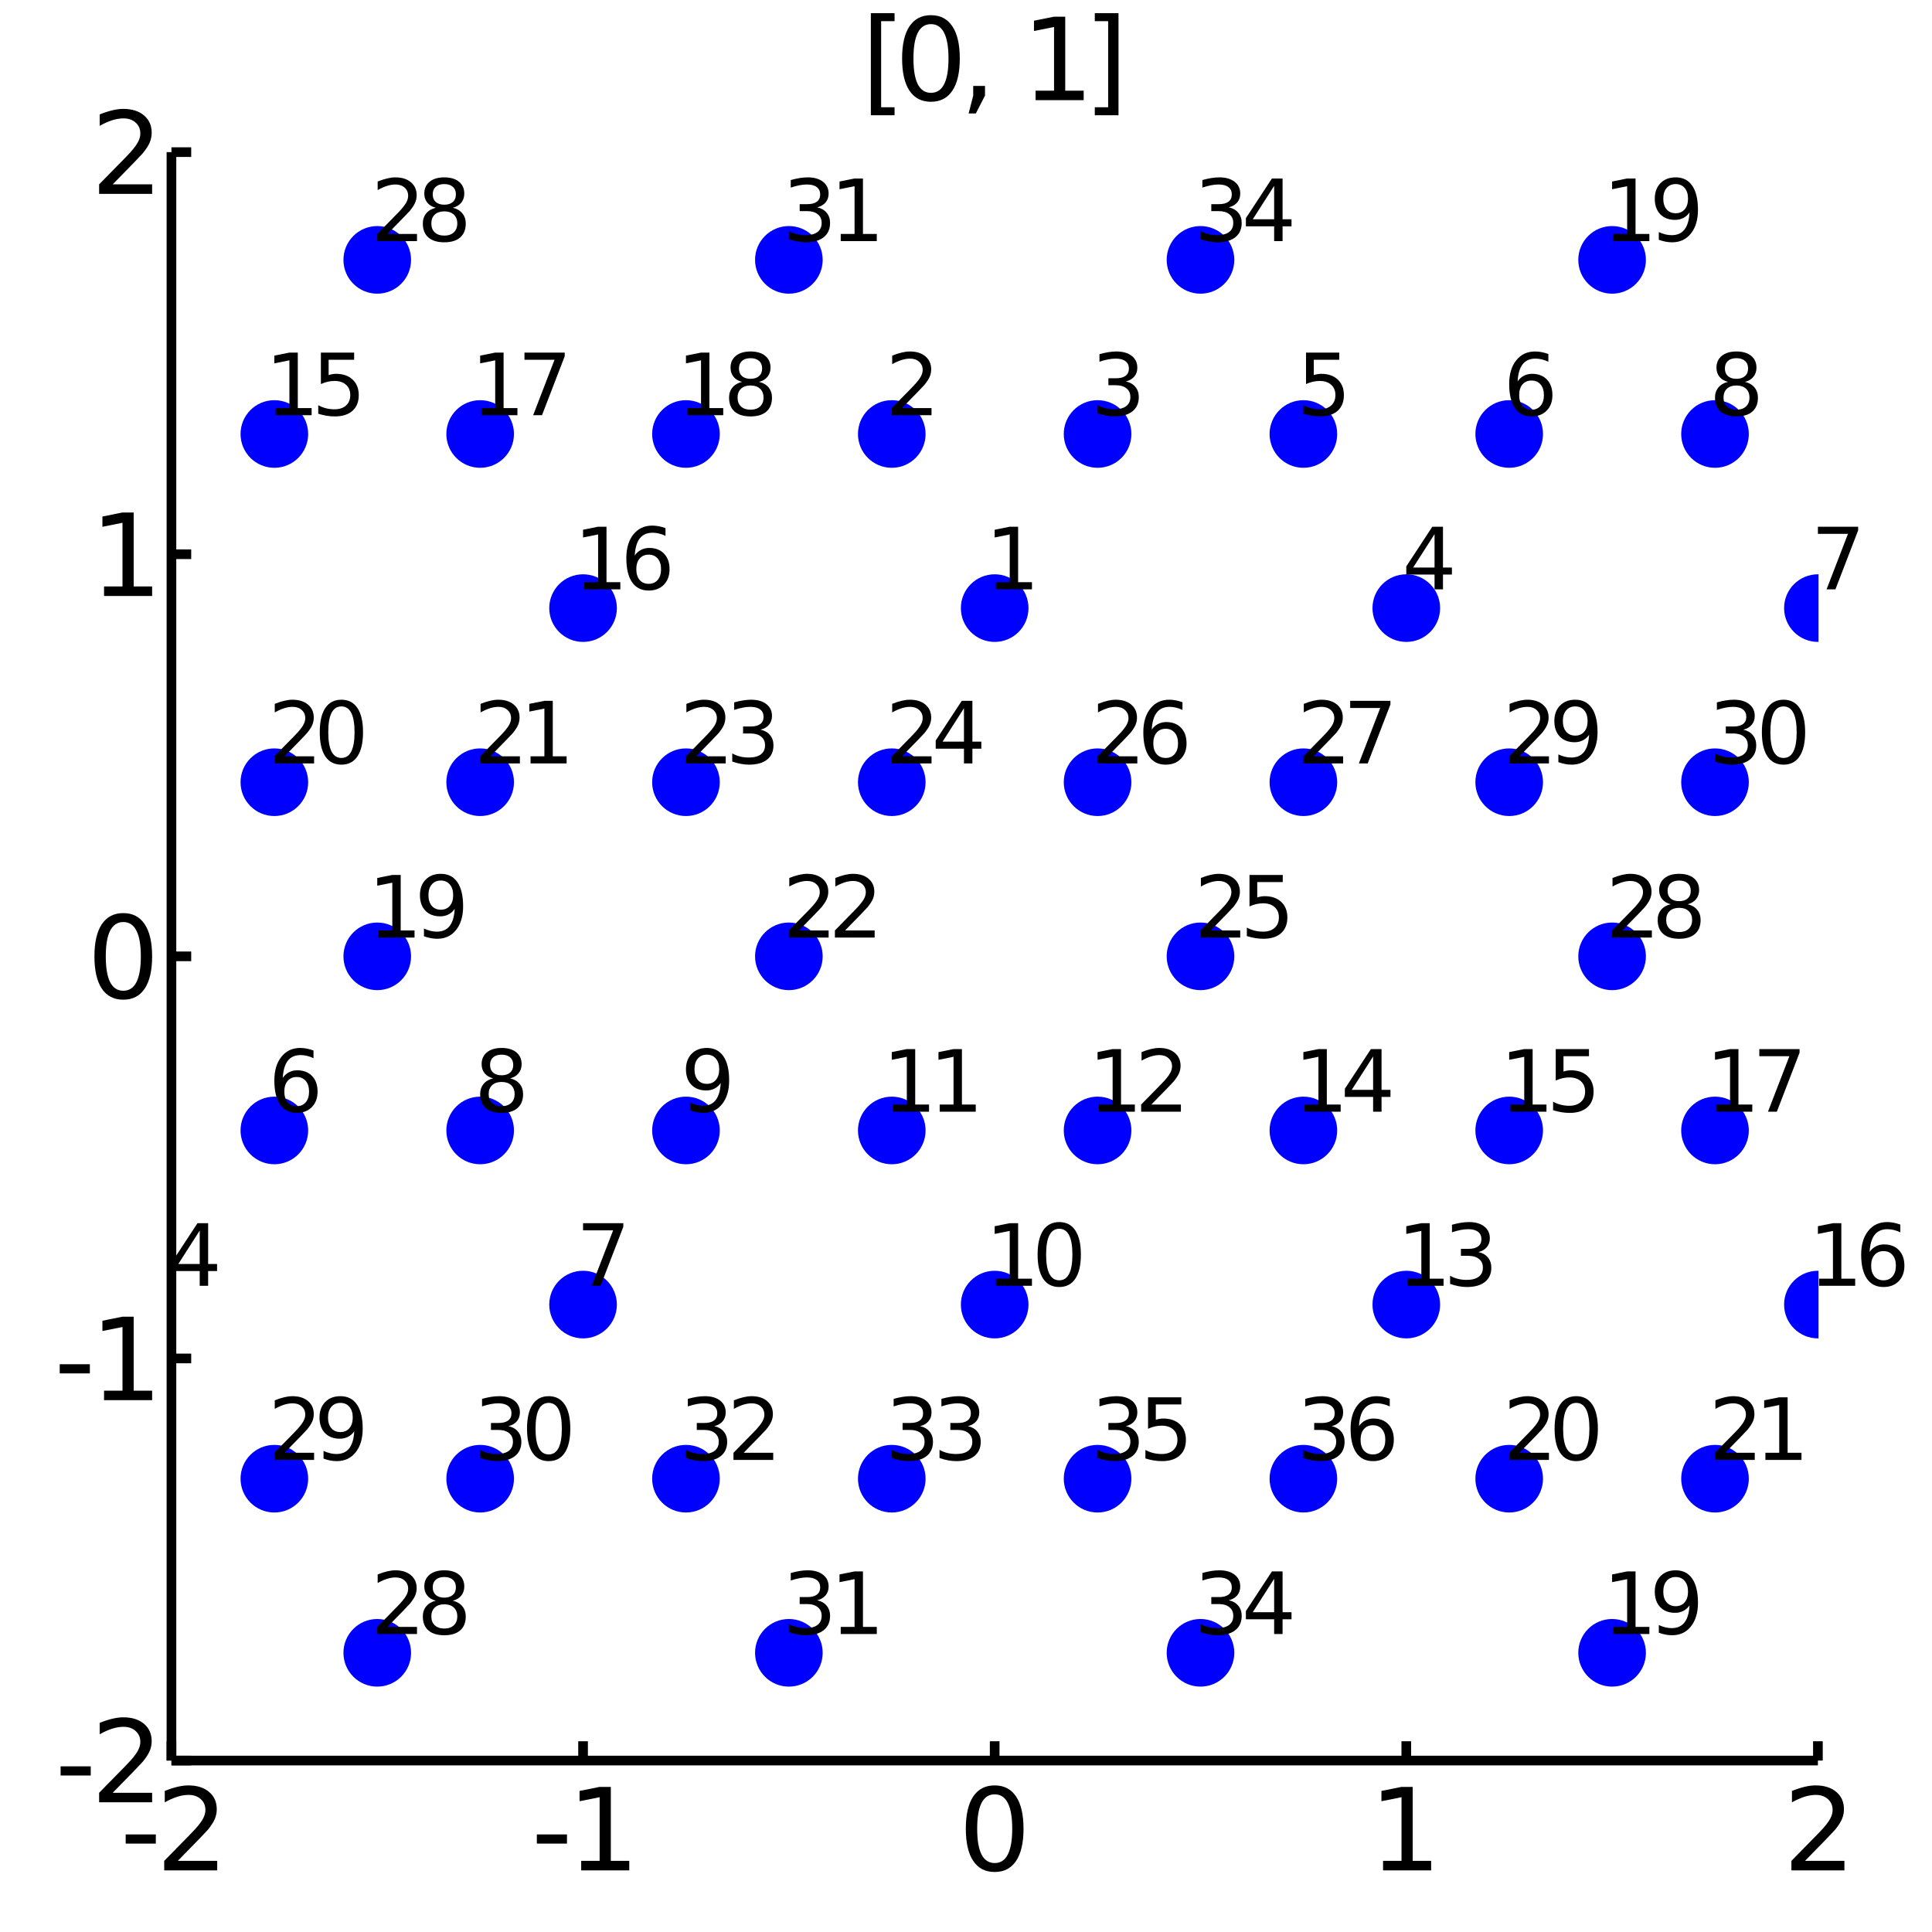 <?xml version="1.0" encoding="utf-8"?>
<svg xmlns="http://www.w3.org/2000/svg" xmlns:xlink="http://www.w3.org/1999/xlink" width="200" height="200" viewBox="0 0 800 800">
<rect x="0" y="0" width="800" height="800" fill="#808080" stroke="none"/>
<defs>
  <clipPath id="clip880">
    <rect x="0" y="0" width="800" height="800"/>
  </clipPath>
</defs>
<path clip-path="url(#clip880)" d="
M0 800 L800 800 L800 0 L0 0  Z
  " fill="#ffffff" fill-rule="evenodd" fill-opacity="1"/>
<defs>
  <clipPath id="clip881">
    <rect x="160" y="80" width="561" height="561"/>
  </clipPath>
</defs>
<path clip-path="url(#clip880)" d="
M70.992 729.008 L752.756 729.008 L752.756 62.992 L70.992 62.992  Z
  " fill="#ffffff" fill-rule="evenodd" fill-opacity="1"/>
<defs>
  <clipPath id="clip882">
    <rect x="70" y="62" width="683" height="667"/>
  </clipPath>
</defs>
<polyline clip-path="url(#clip880)" style="stroke:#000000; stroke-width:4; stroke-opacity:1; fill:none" points="
  70.992,729.008 752.756,729.008 
  "/>
<polyline clip-path="url(#clip880)" style="stroke:#000000; stroke-width:4; stroke-opacity:1; fill:none" points="
  70.992,729.008 70.992,62.992 
  "/>
<polyline clip-path="url(#clip880)" style="stroke:#000000; stroke-width:4; stroke-opacity:1; fill:none" points="
  70.992,729.008 70.992,721.016 
  "/>
<polyline clip-path="url(#clip880)" style="stroke:#000000; stroke-width:4; stroke-opacity:1; fill:none" points="
  241.433,729.008 241.433,721.016 
  "/>
<polyline clip-path="url(#clip880)" style="stroke:#000000; stroke-width:4; stroke-opacity:1; fill:none" points="
  411.874,729.008 411.874,721.016 
  "/>
<polyline clip-path="url(#clip880)" style="stroke:#000000; stroke-width:4; stroke-opacity:1; fill:none" points="
  582.315,729.008 582.315,721.016 
  "/>
<polyline clip-path="url(#clip880)" style="stroke:#000000; stroke-width:4; stroke-opacity:1; fill:none" points="
  752.756,729.008 752.756,721.016 
  "/>
<polyline clip-path="url(#clip880)" style="stroke:#000000; stroke-width:4; stroke-opacity:1; fill:none" points="
  70.992,729.008 79.173,729.008 
  "/>
<polyline clip-path="url(#clip880)" style="stroke:#000000; stroke-width:4; stroke-opacity:1; fill:none" points="
  70.992,562.504 79.173,562.504 
  "/>
<polyline clip-path="url(#clip880)" style="stroke:#000000; stroke-width:4; stroke-opacity:1; fill:none" points="
  70.992,396 79.173,396 
  "/>
<polyline clip-path="url(#clip880)" style="stroke:#000000; stroke-width:4; stroke-opacity:1; fill:none" points="
  70.992,229.496 79.173,229.496 
  "/>
<polyline clip-path="url(#clip880)" style="stroke:#000000; stroke-width:4; stroke-opacity:1; fill:none" points="
  70.992,62.992 79.173,62.992 
  "/>
<path clip-path="url(#clip880)" d="M 0 0 M52.045 759.596 L64.522 759.596 L64.522 763.392 L52.045 763.392 L52.045 759.596 Z" fill="#000000" fill-rule="evenodd" fill-opacity="1" /><path clip-path="url(#clip880)" d="M 0 0 M73.619 770.545 L89.939 770.545 L89.939 774.48 L67.995 774.48 L67.995 770.545 Q70.656 767.79 75.24 763.16 Q79.846 758.508 81.027 757.165 Q83.272 754.642 84.152 752.906 Q85.055 751.147 85.055 749.457 Q85.055 746.702 83.11 744.966 Q81.189 743.23 78.087 743.23 Q75.888 743.23 73.434 743.994 Q71.004 744.758 68.226 746.309 L68.226 741.587 Q71.05 740.452 73.504 739.874 Q75.957 739.295 77.994 739.295 Q83.365 739.295 86.559 741.98 Q89.754 744.665 89.754 749.156 Q89.754 751.286 88.943 753.207 Q88.156 755.105 86.05 757.698 Q85.471 758.369 82.369 761.586 Q79.267 764.781 73.619 770.545 Z" fill="#000000" fill-rule="evenodd" fill-opacity="1" /><path clip-path="url(#clip880)" d="M 0 0 M222.301 759.596 L234.778 759.596 L234.778 763.392 L222.301 763.392 L222.301 759.596 Z" fill="#000000" fill-rule="evenodd" fill-opacity="1" /><path clip-path="url(#clip880)" d="M 0 0 M240.658 770.545 L248.296 770.545 L248.296 744.179 L239.986 745.846 L239.986 741.587 L248.25 739.92 L252.926 739.92 L252.926 770.545 L260.565 770.545 L260.565 774.48 L240.658 774.48 L240.658 770.545 Z" fill="#000000" fill-rule="evenodd" fill-opacity="1" /><path clip-path="url(#clip880)" d="M 0 0 M411.874 742.999 Q408.263 742.999 406.434 746.563 Q404.629 750.105 404.629 757.235 Q404.629 764.341 406.434 767.906 Q408.263 771.447 411.874 771.447 Q415.508 771.447 417.314 767.906 Q419.142 764.341 419.142 757.235 Q419.142 750.105 417.314 746.563 Q415.508 742.999 411.874 742.999 M411.874 739.295 Q417.684 739.295 420.74 743.901 Q423.818 748.485 423.818 757.235 Q423.818 765.961 420.74 770.568 Q417.684 775.151 411.874 775.151 Q406.064 775.151 402.985 770.568 Q399.93 765.961 399.93 757.235 Q399.93 748.485 402.985 743.901 Q406.064 739.295 411.874 739.295 Z" fill="#000000" fill-rule="evenodd" fill-opacity="1" /><path clip-path="url(#clip880)" d="M 0 0 M572.697 770.545 L580.336 770.545 L580.336 744.179 L572.026 745.846 L572.026 741.587 L580.29 739.92 L584.965 739.92 L584.965 770.545 L592.604 770.545 L592.604 774.48 L572.697 774.48 L572.697 770.545 Z" fill="#000000" fill-rule="evenodd" fill-opacity="1" /><path clip-path="url(#clip880)" d="M 0 0 M747.409 770.545 L763.728 770.545 L763.728 774.48 L741.784 774.48 L741.784 770.545 Q744.446 767.79 749.029 763.16 Q753.636 758.508 754.816 757.165 Q757.061 754.642 757.941 752.906 Q758.844 751.147 758.844 749.457 Q758.844 746.702 756.899 744.966 Q754.978 743.23 751.876 743.23 Q749.677 743.23 747.224 743.994 Q744.793 744.758 742.015 746.309 L742.015 741.587 Q744.839 740.452 747.293 739.874 Q749.747 739.295 751.784 739.295 Q757.154 739.295 760.348 741.98 Q763.543 744.665 763.543 749.156 Q763.543 751.286 762.733 753.207 Q761.946 755.105 759.839 757.698 Q759.261 758.369 756.159 761.586 Q753.057 764.781 747.409 770.545 Z" fill="#000000" fill-rule="evenodd" fill-opacity="1" /><path clip-path="url(#clip880)" d="M 0 0 M25.099 731.404 L37.576 731.404 L37.576 735.2 L25.099 735.2 L25.099 731.404 Z" fill="#000000" fill-rule="evenodd" fill-opacity="1" /><path clip-path="url(#clip880)" d="M 0 0 M46.673 742.353 L62.992 742.353 L62.992 746.288 L41.048 746.288 L41.048 742.353 Q43.71 739.598 48.293 734.968 Q52.9 730.316 54.08 728.973 Q56.325 726.45 57.205 724.714 Q58.108 722.955 58.108 721.265 Q58.108 718.51 56.163 716.774 Q54.242 715.038 51.14 715.038 Q48.941 715.038 46.488 715.802 Q44.057 716.566 41.279 718.117 L41.279 713.395 Q44.103 712.26 46.557 711.682 Q49.011 711.103 51.048 711.103 Q56.418 711.103 59.612 713.788 Q62.807 716.473 62.807 720.964 Q62.807 723.094 61.997 725.015 Q61.21 726.913 59.103 729.506 Q58.525 730.177 55.423 733.394 Q52.321 736.589 46.673 742.353 Z" fill="#000000" fill-rule="evenodd" fill-opacity="1" /><path clip-path="url(#clip880)" d="M 0 0 M24.728 564.9 L37.205 564.9 L37.205 568.696 L24.728 568.696 L24.728 564.9 Z" fill="#000000" fill-rule="evenodd" fill-opacity="1" /><path clip-path="url(#clip880)" d="M 0 0 M43.085 575.849 L50.724 575.849 L50.724 549.483 L42.413 551.15 L42.413 546.891 L50.677 545.224 L55.353 545.224 L55.353 575.849 L62.992 575.849 L62.992 579.784 L43.085 579.784 L43.085 575.849 Z" fill="#000000" fill-rule="evenodd" fill-opacity="1" /><path clip-path="url(#clip880)" d="M 0 0 M51.048 381.799 Q47.437 381.799 45.608 385.363 Q43.802 388.905 43.802 396.035 Q43.802 403.141 45.608 406.706 Q47.437 410.248 51.048 410.248 Q54.682 410.248 56.487 406.706 Q58.316 403.141 58.316 396.035 Q58.316 388.905 56.487 385.363 Q54.682 381.799 51.048 381.799 M51.048 378.095 Q56.858 378.095 59.913 382.701 Q62.992 387.285 62.992 396.035 Q62.992 404.762 59.913 409.368 Q56.858 413.951 51.048 413.951 Q45.238 413.951 42.159 409.368 Q39.103 404.762 39.103 396.035 Q39.103 387.285 42.159 382.701 Q45.238 378.095 51.048 378.095 Z" fill="#000000" fill-rule="evenodd" fill-opacity="1" /><path clip-path="url(#clip880)" d="M 0 0 M43.085 242.841 L50.724 242.841 L50.724 216.475 L42.413 218.142 L42.413 213.883 L50.677 212.216 L55.353 212.216 L55.353 242.841 L62.992 242.841 L62.992 246.776 L43.085 246.776 L43.085 242.841 Z" fill="#000000" fill-rule="evenodd" fill-opacity="1" /><path clip-path="url(#clip880)" d="M 0 0 M46.673 76.337 L62.992 76.337 L62.992 80.272 L41.048 80.272 L41.048 76.337 Q43.71 73.582 48.293 68.953 Q52.9 64.3 54.08 62.957 Q56.325 60.434 57.205 58.698 Q58.108 56.939 58.108 55.249 Q58.108 52.495 56.163 50.758 Q54.242 49.022 51.14 49.022 Q48.941 49.022 46.488 49.786 Q44.057 50.55 41.279 52.101 L41.279 47.379 Q44.103 46.245 46.557 45.666 Q49.011 45.087 51.048 45.087 Q56.418 45.087 59.612 47.772 Q62.807 50.458 62.807 54.948 Q62.807 57.078 61.997 58.999 Q61.21 60.897 59.103 63.49 Q58.525 64.161 55.423 67.379 Q52.321 70.573 46.673 76.337 Z" fill="#000000" fill-rule="evenodd" fill-opacity="1" /><path clip-path="url(#clip880)" d="M 0 0 M360.601 5.454 L370.416 5.454 L370.416 8.764 L364.86 8.764 L364.86 44.412 L370.416 44.412 L370.416 47.722 L360.601 47.722 L360.601 5.454 Z" fill="#000000" fill-rule="evenodd" fill-opacity="1" /><path clip-path="url(#clip880)" d="M 0 0 M385.485 9.991 Q381.874 9.991 380.045 13.556 Q378.24 17.097 378.24 24.227 Q378.24 31.333 380.045 34.898 Q381.874 38.44 385.485 38.44 Q389.12 38.44 390.925 34.898 Q392.754 31.333 392.754 24.227 Q392.754 17.097 390.925 13.556 Q389.12 9.991 385.485 9.991 M385.485 6.287 Q391.295 6.287 394.351 10.893 Q397.43 15.477 397.43 24.227 Q397.43 32.953 394.351 37.56 Q391.295 42.143 385.485 42.143 Q379.675 42.143 376.596 37.56 Q373.541 32.953 373.541 24.227 Q373.541 15.477 376.596 10.893 Q379.675 6.287 385.485 6.287 Z" fill="#000000" fill-rule="evenodd" fill-opacity="1" /><path clip-path="url(#clip880)" d="M 0 0 M402.985 35.592 L407.869 35.592 L407.869 39.574 L404.073 46.981 L401.087 46.981 L402.985 39.574 L402.985 35.592 Z" fill="#000000" fill-rule="evenodd" fill-opacity="1" /><path clip-path="url(#clip880)" d="M 0 0 M428.818 37.537 L436.457 37.537 L436.457 11.171 L428.147 12.838 L428.147 8.579 L436.411 6.912 L441.087 6.912 L441.087 37.537 L448.726 37.537 L448.726 41.472 L428.818 41.472 L428.818 37.537 Z" fill="#000000" fill-rule="evenodd" fill-opacity="1" /><path clip-path="url(#clip880)" d="M 0 0 M463.147 5.454 L463.147 47.722 L453.332 47.722 L453.332 44.412 L458.865 44.412 L458.865 8.764 L453.332 8.764 L453.332 5.454 L463.147 5.454 Z" fill="#000000" fill-rule="evenodd" fill-opacity="1" /><circle clip-path="url(#clip882)" cx="411.874" cy="540.197" r="14" fill="#0000ff" fill-rule="evenodd" fill-opacity="1" stroke="none"/>
<circle clip-path="url(#clip882)" cx="369.264" cy="468.098" r="14" fill="#0000ff" fill-rule="evenodd" fill-opacity="1" stroke="none"/>
<circle clip-path="url(#clip882)" cx="454.484" cy="468.098" r="14" fill="#0000ff" fill-rule="evenodd" fill-opacity="1" stroke="none"/>
<circle clip-path="url(#clip882)" cx="582.315" cy="540.197" r="14" fill="#0000ff" fill-rule="evenodd" fill-opacity="1" stroke="none"/>
<circle clip-path="url(#clip882)" cx="539.705" cy="468.098" r="14" fill="#0000ff" fill-rule="evenodd" fill-opacity="1" stroke="none"/>
<circle clip-path="url(#clip882)" cx="624.925" cy="468.098" r="14" fill="#0000ff" fill-rule="evenodd" fill-opacity="1" stroke="none"/>
<circle clip-path="url(#clip882)" cx="667.535" cy="684.393" r="14" fill="#0000ff" fill-rule="evenodd" fill-opacity="1" stroke="none"/>
<circle clip-path="url(#clip882)" cx="624.925" cy="612.295" r="14" fill="#0000ff" fill-rule="evenodd" fill-opacity="1" stroke="none"/>
<circle clip-path="url(#clip882)" cx="710.146" cy="612.295" r="14" fill="#0000ff" fill-rule="evenodd" fill-opacity="1" stroke="none"/>
<circle clip-path="url(#clip882)" cx="156.213" cy="684.393" r="14" fill="#0000ff" fill-rule="evenodd" fill-opacity="1" stroke="none"/>
<circle clip-path="url(#clip882)" cx="113.602" cy="612.295" r="14" fill="#0000ff" fill-rule="evenodd" fill-opacity="1" stroke="none"/>
<circle clip-path="url(#clip882)" cx="198.823" cy="612.295" r="14" fill="#0000ff" fill-rule="evenodd" fill-opacity="1" stroke="none"/>
<circle clip-path="url(#clip882)" cx="326.654" cy="684.393" r="14" fill="#0000ff" fill-rule="evenodd" fill-opacity="1" stroke="none"/>
<circle clip-path="url(#clip882)" cx="284.043" cy="612.295" r="14" fill="#0000ff" fill-rule="evenodd" fill-opacity="1" stroke="none"/>
<circle clip-path="url(#clip882)" cx="369.264" cy="612.295" r="14" fill="#0000ff" fill-rule="evenodd" fill-opacity="1" stroke="none"/>
<circle clip-path="url(#clip882)" cx="497.094" cy="684.393" r="14" fill="#0000ff" fill-rule="evenodd" fill-opacity="1" stroke="none"/>
<circle clip-path="url(#clip882)" cx="454.484" cy="612.295" r="14" fill="#0000ff" fill-rule="evenodd" fill-opacity="1" stroke="none"/>
<circle clip-path="url(#clip882)" cx="539.705" cy="612.295" r="14" fill="#0000ff" fill-rule="evenodd" fill-opacity="1" stroke="none"/>
<path clip-path="url(#clip880)" d="M 0 0 M412.377 529.469 L418.107 529.469 L418.107 509.695 L411.874 510.945 L411.874 507.751 L418.072 506.501 L421.579 506.501 L421.579 529.469 L427.308 529.469 L427.308 532.421 L412.377 532.421 L412.377 529.469 Z" fill="#000000" fill-rule="evenodd" fill-opacity="1" /><path clip-path="url(#clip880)" d="M 0 0 M438.61 508.81 Q435.902 508.81 434.53 511.483 Q433.176 514.139 433.176 519.487 Q433.176 524.817 434.53 527.49 Q435.902 530.146 438.61 530.146 Q441.336 530.146 442.69 527.49 Q444.061 524.817 444.061 519.487 Q444.061 514.139 442.69 511.483 Q441.336 508.81 438.61 508.81 M438.61 506.032 Q442.968 506.032 445.259 509.487 Q447.568 512.924 447.568 519.487 Q447.568 526.032 445.259 529.487 Q442.968 532.924 438.61 532.924 Q434.252 532.924 431.943 529.487 Q429.652 526.032 429.652 519.487 Q429.652 512.924 431.943 509.487 Q434.252 506.032 438.61 506.032 Z" fill="#000000" fill-rule="evenodd" fill-opacity="1" /><path clip-path="url(#clip880)" d="M 0 0 M369.767 457.371 L375.496 457.371 L375.496 437.597 L369.264 438.847 L369.264 435.652 L375.462 434.402 L378.969 434.402 L378.969 457.371 L384.698 457.371 L384.698 460.322 L369.767 460.322 L369.767 457.371 Z" fill="#000000" fill-rule="evenodd" fill-opacity="1" /><path clip-path="url(#clip880)" d="M 0 0 M389.107 457.371 L394.837 457.371 L394.837 437.597 L388.604 438.847 L388.604 435.652 L394.802 434.402 L398.309 434.402 L398.309 457.371 L404.038 457.371 L404.038 460.322 L389.107 460.322 L389.107 457.371 Z" fill="#000000" fill-rule="evenodd" fill-opacity="1" /><path clip-path="url(#clip880)" d="M 0 0 M454.988 457.371 L460.717 457.371 L460.717 437.597 L454.484 438.847 L454.484 435.652 L460.682 434.402 L464.189 434.402 L464.189 457.371 L469.918 457.371 L469.918 460.322 L454.988 460.322 L454.988 457.371 Z" fill="#000000" fill-rule="evenodd" fill-opacity="1" /><path clip-path="url(#clip880)" d="M 0 0 M476.741 457.371 L488.981 457.371 L488.981 460.322 L472.522 460.322 L472.522 457.371 Q474.519 455.305 477.956 451.833 Q481.411 448.343 482.297 447.336 Q483.981 445.444 484.64 444.142 Q485.317 442.822 485.317 441.555 Q485.317 439.489 483.859 438.187 Q482.418 436.885 480.092 436.885 Q478.442 436.885 476.602 437.458 Q474.779 438.031 472.696 439.194 L472.696 435.652 Q474.814 434.802 476.654 434.368 Q478.495 433.934 480.022 433.934 Q484.05 433.934 486.446 435.947 Q488.842 437.961 488.842 441.329 Q488.842 442.927 488.234 444.368 Q487.644 445.791 486.064 447.736 Q485.63 448.239 483.304 450.652 Q480.977 453.048 476.741 457.371 Z" fill="#000000" fill-rule="evenodd" fill-opacity="1" /><path clip-path="url(#clip880)" d="M 0 0 M582.818 529.469 L588.548 529.469 L588.548 509.695 L582.315 510.945 L582.315 507.751 L588.513 506.501 L592.02 506.501 L592.02 529.469 L597.749 529.469 L597.749 532.421 L582.818 532.421 L582.818 529.469 Z" fill="#000000" fill-rule="evenodd" fill-opacity="1" /><path clip-path="url(#clip880)" d="M 0 0 M612.176 518.445 Q614.693 518.983 616.1 520.685 Q617.523 522.386 617.523 524.886 Q617.523 528.723 614.884 530.823 Q612.245 532.924 607.384 532.924 Q605.752 532.924 604.016 532.594 Q602.297 532.282 600.457 531.639 L600.457 528.254 Q601.916 529.105 603.652 529.539 Q605.388 529.973 607.28 529.973 Q610.579 529.973 612.297 528.671 Q614.034 527.369 614.034 524.886 Q614.034 522.594 612.419 521.31 Q610.822 520.008 607.957 520.008 L604.936 520.008 L604.936 517.126 L608.096 517.126 Q610.683 517.126 612.054 516.101 Q613.426 515.06 613.426 513.115 Q613.426 511.119 612.002 510.06 Q610.596 508.983 607.957 508.983 Q606.516 508.983 604.867 509.296 Q603.218 509.608 601.238 510.268 L601.238 507.143 Q603.235 506.587 604.971 506.31 Q606.725 506.032 608.27 506.032 Q612.263 506.032 614.589 507.855 Q616.915 509.66 616.915 512.751 Q616.915 514.903 615.683 516.396 Q614.45 517.872 612.176 518.445 Z" fill="#000000" fill-rule="evenodd" fill-opacity="1" /><path clip-path="url(#clip880)" d="M 0 0 M540.208 457.371 L545.937 457.371 L545.937 437.597 L539.705 438.847 L539.705 435.652 L545.903 434.402 L549.41 434.402 L549.41 457.371 L555.139 457.371 L555.139 460.322 L540.208 460.322 L540.208 457.371 Z" fill="#000000" fill-rule="evenodd" fill-opacity="1" /><path clip-path="url(#clip880)" d="M 0 0 M568.576 437.458 L559.722 451.295 L568.576 451.295 L568.576 437.458 M567.656 434.402 L572.066 434.402 L572.066 451.295 L575.764 451.295 L575.764 454.211 L572.066 454.211 L572.066 460.322 L568.576 460.322 L568.576 454.211 L556.875 454.211 L556.875 450.826 L567.656 434.402 Z" fill="#000000" fill-rule="evenodd" fill-opacity="1" /><path clip-path="url(#clip880)" d="M 0 0 M625.429 457.371 L631.158 457.371 L631.158 437.597 L624.925 438.847 L624.925 435.652 L631.123 434.402 L634.63 434.402 L634.63 457.371 L640.359 457.371 L640.359 460.322 L625.429 460.322 L625.429 457.371 Z" fill="#000000" fill-rule="evenodd" fill-opacity="1" /><path clip-path="url(#clip880)" d="M 0 0 M644.196 434.402 L657.963 434.402 L657.963 437.354 L647.408 437.354 L647.408 443.708 Q648.172 443.447 648.935 443.326 Q649.699 443.187 650.463 443.187 Q654.804 443.187 657.338 445.565 Q659.873 447.944 659.873 452.006 Q659.873 456.19 657.269 458.517 Q654.665 460.826 649.925 460.826 Q648.293 460.826 646.592 460.548 Q644.908 460.27 643.102 459.715 L643.102 456.19 Q644.665 457.041 646.331 457.458 Q647.998 457.874 649.856 457.874 Q652.859 457.874 654.613 456.295 Q656.366 454.715 656.366 452.006 Q656.366 449.298 654.613 447.718 Q652.859 446.138 649.856 446.138 Q648.449 446.138 647.043 446.451 Q645.654 446.763 644.196 447.423 L644.196 434.402 Z" fill="#000000" fill-rule="evenodd" fill-opacity="1" /><path clip-path="url(#clip880)" d="M 0 0 M668.039 673.666 L673.768 673.666 L673.768 653.892 L667.535 655.142 L667.535 651.947 L673.733 650.697 L677.24 650.697 L677.24 673.666 L682.969 673.666 L682.969 676.617 L668.039 676.617 L668.039 673.666 Z" fill="#000000" fill-rule="evenodd" fill-opacity="1" /><path clip-path="url(#clip880)" d="M 0 0 M686.876 676.079 L686.876 672.885 Q688.195 673.51 689.549 673.84 Q690.903 674.169 692.205 674.169 Q695.678 674.169 697.501 671.843 Q699.341 669.499 699.601 664.742 Q698.594 666.235 697.049 667.034 Q695.504 667.833 693.629 667.833 Q689.74 667.833 687.466 665.489 Q685.209 663.128 685.209 659.048 Q685.209 655.055 687.57 652.642 Q689.931 650.229 693.855 650.229 Q698.351 650.229 700.712 653.683 Q703.091 657.121 703.091 663.683 Q703.091 669.812 700.174 673.475 Q697.275 677.121 692.362 677.121 Q691.042 677.121 689.688 676.86 Q688.334 676.6 686.876 676.079 M693.855 665.09 Q696.216 665.09 697.587 663.475 Q698.976 661.86 698.976 659.048 Q698.976 656.253 697.587 654.638 Q696.216 653.006 693.855 653.006 Q691.494 653.006 690.105 654.638 Q688.733 656.253 688.733 659.048 Q688.733 661.86 690.105 663.475 Q691.494 665.09 693.855 665.09 Z" fill="#000000" fill-rule="evenodd" fill-opacity="1" /><path clip-path="url(#clip880)" d="M 0 0 M629.144 601.568 L641.383 601.568 L641.383 604.519 L624.925 604.519 L624.925 601.568 Q626.922 599.502 630.359 596.029 Q633.814 592.54 634.699 591.533 Q636.383 589.641 637.043 588.338 Q637.72 587.019 637.72 585.752 Q637.72 583.686 636.262 582.384 Q634.821 581.082 632.495 581.082 Q630.845 581.082 629.005 581.654 Q627.182 582.227 625.099 583.391 L625.099 579.849 Q627.217 578.998 629.057 578.564 Q630.897 578.13 632.425 578.13 Q636.453 578.13 638.849 580.144 Q641.245 582.158 641.245 585.526 Q641.245 587.123 640.637 588.564 Q640.047 589.988 638.467 591.932 Q638.033 592.436 635.706 594.849 Q633.38 597.245 629.144 601.568 Z" fill="#000000" fill-rule="evenodd" fill-opacity="1" /><path clip-path="url(#clip880)" d="M 0 0 M652.685 580.908 Q649.977 580.908 648.606 583.582 Q647.251 586.238 647.251 591.585 Q647.251 596.915 648.606 599.588 Q649.977 602.245 652.685 602.245 Q655.411 602.245 656.765 599.588 Q658.137 596.915 658.137 591.585 Q658.137 586.238 656.765 583.582 Q655.411 580.908 652.685 580.908 M652.685 578.13 Q657.043 578.13 659.335 581.585 Q661.644 585.023 661.644 591.585 Q661.644 598.13 659.335 601.585 Q657.043 605.022 652.685 605.022 Q648.328 605.022 646.019 601.585 Q643.727 598.13 643.727 591.585 Q643.727 585.023 646.019 581.585 Q648.328 578.13 652.685 578.13 Z" fill="#000000" fill-rule="evenodd" fill-opacity="1" /><path clip-path="url(#clip880)" d="M 0 0 M714.364 601.568 L726.604 601.568 L726.604 604.519 L710.146 604.519 L710.146 601.568 Q712.142 599.502 715.58 596.029 Q719.035 592.54 719.92 591.533 Q721.604 589.641 722.264 588.338 Q722.941 587.019 722.941 585.752 Q722.941 583.686 721.482 582.384 Q720.041 581.082 717.715 581.082 Q716.066 581.082 714.226 581.654 Q712.403 582.227 710.319 583.391 L710.319 579.849 Q712.437 578.998 714.278 578.564 Q716.118 578.13 717.646 578.13 Q721.673 578.13 724.069 580.144 Q726.465 582.158 726.465 585.526 Q726.465 587.123 725.857 588.564 Q725.267 589.988 723.687 591.932 Q723.253 592.436 720.927 594.849 Q718.6 597.245 714.364 601.568 Z" fill="#000000" fill-rule="evenodd" fill-opacity="1" /><path clip-path="url(#clip880)" d="M 0 0 M731.014 601.568 L736.743 601.568 L736.743 581.793 L730.51 583.043 L730.51 579.849 L736.708 578.599 L740.215 578.599 L740.215 601.568 L745.944 601.568 L745.944 604.519 L731.014 604.519 L731.014 601.568 Z" fill="#000000" fill-rule="evenodd" fill-opacity="1" /><path clip-path="url(#clip880)" d="M 0 0 M160.431 673.666 L172.671 673.666 L172.671 676.617 L156.213 676.617 L156.213 673.666 Q158.209 671.6 161.647 668.128 Q165.101 664.638 165.987 663.631 Q167.671 661.739 168.331 660.437 Q169.008 659.117 169.008 657.85 Q169.008 655.784 167.549 654.482 Q166.108 653.18 163.782 653.18 Q162.133 653.18 160.292 653.753 Q158.47 654.326 156.386 655.489 L156.386 651.947 Q158.504 651.097 160.345 650.663 Q162.185 650.229 163.713 650.229 Q167.74 650.229 170.136 652.242 Q172.532 654.256 172.532 657.624 Q172.532 659.222 171.924 660.663 Q171.334 662.086 169.754 664.031 Q169.32 664.534 166.994 666.947 Q164.667 669.343 160.431 673.666 Z" fill="#000000" fill-rule="evenodd" fill-opacity="1" /><path clip-path="url(#clip880)" d="M 0 0 M183.973 664.308 Q181.473 664.308 180.032 665.645 Q178.608 666.982 178.608 669.326 Q178.608 671.669 180.032 673.006 Q181.473 674.343 183.973 674.343 Q186.473 674.343 187.914 673.006 Q189.355 671.652 189.355 669.326 Q189.355 666.982 187.914 665.645 Q186.49 664.308 183.973 664.308 M180.466 662.815 Q178.209 662.26 176.942 660.715 Q175.692 659.169 175.692 656.947 Q175.692 653.84 177.897 652.034 Q180.119 650.229 183.973 650.229 Q187.844 650.229 190.049 652.034 Q192.254 653.84 192.254 656.947 Q192.254 659.169 190.987 660.715 Q189.737 662.26 187.497 662.815 Q190.032 663.406 191.438 665.124 Q192.862 666.843 192.862 669.326 Q192.862 673.093 190.553 675.107 Q188.261 677.121 183.973 677.121 Q179.685 677.121 177.376 675.107 Q175.084 673.093 175.084 669.326 Q175.084 666.843 176.508 665.124 Q177.931 663.406 180.466 662.815 M179.181 657.277 Q179.181 659.291 180.431 660.419 Q181.699 661.548 183.973 661.548 Q186.23 661.548 187.497 660.419 Q188.782 659.291 188.782 657.277 Q188.782 655.263 187.497 654.135 Q186.23 653.006 183.973 653.006 Q181.699 653.006 180.431 654.135 Q179.181 655.263 179.181 657.277 Z" fill="#000000" fill-rule="evenodd" fill-opacity="1" /><path clip-path="url(#clip880)" d="M 0 0 M117.821 601.568 L130.061 601.568 L130.061 604.519 L113.602 604.519 L113.602 601.568 Q115.599 599.502 119.036 596.029 Q122.491 592.54 123.377 591.533 Q125.061 589.641 125.72 588.338 Q126.397 587.019 126.397 585.752 Q126.397 583.686 124.939 582.384 Q123.498 581.082 121.172 581.082 Q119.522 581.082 117.682 581.654 Q115.859 582.227 113.776 583.391 L113.776 579.849 Q115.894 578.998 117.734 578.564 Q119.575 578.13 121.102 578.13 Q125.13 578.13 127.526 580.144 Q129.922 582.158 129.922 585.526 Q129.922 587.123 129.314 588.564 Q128.724 589.988 127.144 591.932 Q126.71 592.436 124.384 594.849 Q122.057 597.245 117.821 601.568 Z" fill="#000000" fill-rule="evenodd" fill-opacity="1" /><path clip-path="url(#clip880)" d="M 0 0 M133.967 603.981 L133.967 600.786 Q135.286 601.411 136.64 601.741 Q137.995 602.071 139.297 602.071 Q142.769 602.071 144.592 599.745 Q146.432 597.401 146.692 592.644 Q145.686 594.137 144.14 594.936 Q142.595 595.734 140.72 595.734 Q136.831 595.734 134.557 593.391 Q132.3 591.029 132.3 586.95 Q132.3 582.957 134.661 580.543 Q137.022 578.13 140.946 578.13 Q145.442 578.13 147.804 581.585 Q150.182 585.023 150.182 591.585 Q150.182 597.713 147.265 601.377 Q144.366 605.022 139.453 605.022 Q138.133 605.022 136.779 604.762 Q135.425 604.502 133.967 603.981 M140.946 592.991 Q143.307 592.991 144.679 591.377 Q146.067 589.762 146.067 586.95 Q146.067 584.154 144.679 582.54 Q143.307 580.908 140.946 580.908 Q138.585 580.908 137.196 582.54 Q135.824 584.154 135.824 586.95 Q135.824 589.762 137.196 591.377 Q138.585 592.991 140.946 592.991 Z" fill="#000000" fill-rule="evenodd" fill-opacity="1" /><path clip-path="url(#clip880)" d="M 0 0 M210.542 590.543 Q213.059 591.082 214.465 592.783 Q215.889 594.484 215.889 596.984 Q215.889 600.821 213.25 602.922 Q210.611 605.022 205.75 605.022 Q204.118 605.022 202.382 604.693 Q200.663 604.38 198.823 603.738 L198.823 600.352 Q200.281 601.203 202.017 601.637 Q203.753 602.071 205.646 602.071 Q208.944 602.071 210.663 600.769 Q212.399 599.467 212.399 596.984 Q212.399 594.693 210.785 593.408 Q209.187 592.106 206.323 592.106 L203.302 592.106 L203.302 589.224 L206.462 589.224 Q209.048 589.224 210.42 588.2 Q211.792 587.158 211.792 585.214 Q211.792 583.217 210.368 582.158 Q208.962 581.082 206.323 581.082 Q204.882 581.082 203.233 581.394 Q201.583 581.707 199.604 582.366 L199.604 579.241 Q201.601 578.686 203.337 578.408 Q205.09 578.13 206.635 578.13 Q210.628 578.13 212.955 579.953 Q215.281 581.759 215.281 584.849 Q215.281 587.002 214.048 588.495 Q212.816 589.97 210.542 590.543 Z" fill="#000000" fill-rule="evenodd" fill-opacity="1" /><path clip-path="url(#clip880)" d="M 0 0 M227.191 580.908 Q224.482 580.908 223.111 583.582 Q221.757 586.238 221.757 591.585 Q221.757 596.915 223.111 599.588 Q224.482 602.245 227.191 602.245 Q229.916 602.245 231.271 599.588 Q232.642 596.915 232.642 591.585 Q232.642 586.238 231.271 583.582 Q229.916 580.908 227.191 580.908 M227.191 578.13 Q231.548 578.13 233.84 581.585 Q236.149 585.023 236.149 591.585 Q236.149 598.13 233.84 601.585 Q231.548 605.022 227.191 605.022 Q222.833 605.022 220.524 601.585 Q218.232 598.13 218.232 591.585 Q218.232 585.023 220.524 581.585 Q222.833 578.13 227.191 578.13 Z" fill="#000000" fill-rule="evenodd" fill-opacity="1" /><path clip-path="url(#clip880)" d="M 0 0 M338.372 662.642 Q340.89 663.18 342.296 664.881 Q343.719 666.583 343.719 669.083 Q343.719 672.919 341.081 675.02 Q338.442 677.121 333.581 677.121 Q331.949 677.121 330.213 676.791 Q328.494 676.478 326.654 675.836 L326.654 672.451 Q328.112 673.301 329.848 673.735 Q331.584 674.169 333.476 674.169 Q336.775 674.169 338.494 672.867 Q340.23 671.565 340.23 669.083 Q340.23 666.791 338.615 665.506 Q337.018 664.204 334.154 664.204 L331.133 664.204 L331.133 661.322 L334.292 661.322 Q336.879 661.322 338.251 660.298 Q339.622 659.256 339.622 657.312 Q339.622 655.315 338.199 654.256 Q336.792 653.18 334.154 653.18 Q332.713 653.18 331.063 653.492 Q329.414 653.805 327.435 654.465 L327.435 651.34 Q329.431 650.784 331.167 650.506 Q332.921 650.229 334.466 650.229 Q338.459 650.229 340.785 652.051 Q343.112 653.857 343.112 656.947 Q343.112 659.1 341.879 660.593 Q340.647 662.069 338.372 662.642 Z" fill="#000000" fill-rule="evenodd" fill-opacity="1" /><path clip-path="url(#clip880)" d="M 0 0 M348.129 673.666 L353.858 673.666 L353.858 653.892 L347.626 655.142 L347.626 651.947 L353.824 650.697 L357.33 650.697 L357.33 673.666 L363.06 673.666 L363.06 676.617 L348.129 676.617 L348.129 673.666 Z" fill="#000000" fill-rule="evenodd" fill-opacity="1" /><path clip-path="url(#clip880)" d="M 0 0 M295.762 590.543 Q298.279 591.082 299.686 592.783 Q301.109 594.484 301.109 596.984 Q301.109 600.821 298.47 602.922 Q295.831 605.022 290.97 605.022 Q289.338 605.022 287.602 604.693 Q285.884 604.38 284.043 603.738 L284.043 600.352 Q285.502 601.203 287.238 601.637 Q288.974 602.071 290.866 602.071 Q294.165 602.071 295.884 600.769 Q297.62 599.467 297.62 596.984 Q297.62 594.693 296.005 593.408 Q294.408 592.106 291.543 592.106 L288.522 592.106 L288.522 589.224 L291.682 589.224 Q294.269 589.224 295.64 588.2 Q297.012 587.158 297.012 585.214 Q297.012 583.217 295.588 582.158 Q294.182 581.082 291.543 581.082 Q290.102 581.082 288.453 581.394 Q286.804 581.707 284.825 582.366 L284.825 579.241 Q286.821 578.686 288.557 578.408 Q290.311 578.13 291.856 578.13 Q295.849 578.13 298.175 579.953 Q300.502 581.759 300.502 584.849 Q300.502 587.002 299.269 588.495 Q298.036 589.97 295.762 590.543 Z" fill="#000000" fill-rule="evenodd" fill-opacity="1" /><path clip-path="url(#clip880)" d="M 0 0 M307.932 601.568 L320.172 601.568 L320.172 604.519 L303.713 604.519 L303.713 601.568 Q305.71 599.502 309.147 596.029 Q312.602 592.54 313.488 591.533 Q315.172 589.641 315.831 588.338 Q316.508 587.019 316.508 585.752 Q316.508 583.686 315.05 582.384 Q313.609 581.082 311.283 581.082 Q309.633 581.082 307.793 581.654 Q305.97 582.227 303.887 583.391 L303.887 579.849 Q306.005 578.998 307.845 578.564 Q309.686 578.13 311.213 578.13 Q315.241 578.13 317.637 580.144 Q320.033 582.158 320.033 585.526 Q320.033 587.123 319.425 588.564 Q318.835 589.988 317.255 591.932 Q316.821 592.436 314.495 594.849 Q312.168 597.245 307.932 601.568 Z" fill="#000000" fill-rule="evenodd" fill-opacity="1" /><path clip-path="url(#clip880)" d="M 0 0 M380.982 590.543 Q383.5 591.082 384.906 592.783 Q386.33 594.484 386.33 596.984 Q386.33 600.821 383.691 602.922 Q381.052 605.022 376.191 605.022 Q374.559 605.022 372.823 604.693 Q371.104 604.38 369.264 603.738 L369.264 600.352 Q370.722 601.203 372.458 601.637 Q374.194 602.071 376.087 602.071 Q379.385 602.071 381.104 600.769 Q382.84 599.467 382.84 596.984 Q382.84 594.693 381.226 593.408 Q379.628 592.106 376.764 592.106 L373.743 592.106 L373.743 589.224 L376.903 589.224 Q379.489 589.224 380.861 588.2 Q382.232 587.158 382.232 585.214 Q382.232 583.217 380.809 582.158 Q379.403 581.082 376.764 581.082 Q375.323 581.082 373.673 581.394 Q372.024 581.707 370.045 582.366 L370.045 579.241 Q372.042 578.686 373.778 578.408 Q375.531 578.13 377.076 578.13 Q381.069 578.13 383.396 579.953 Q385.722 581.759 385.722 584.849 Q385.722 587.002 384.489 588.495 Q383.257 589.97 380.982 590.543 Z" fill="#000000" fill-rule="evenodd" fill-opacity="1" /><path clip-path="url(#clip880)" d="M 0 0 M400.757 590.543 Q403.274 591.082 404.68 592.783 Q406.104 594.484 406.104 596.984 Q406.104 600.821 403.465 602.922 Q400.826 605.022 395.965 605.022 Q394.333 605.022 392.597 604.693 Q390.878 604.38 389.038 603.738 L389.038 600.352 Q390.496 601.203 392.232 601.637 Q393.969 602.071 395.861 602.071 Q399.159 602.071 400.878 600.769 Q402.614 599.467 402.614 596.984 Q402.614 594.693 401 593.408 Q399.403 592.106 396.538 592.106 L393.517 592.106 L393.517 589.224 L396.677 589.224 Q399.264 589.224 400.635 588.2 Q402.007 587.158 402.007 585.214 Q402.007 583.217 400.583 582.158 Q399.177 581.082 396.538 581.082 Q395.097 581.082 393.448 581.394 Q391.798 581.707 389.819 582.366 L389.819 579.241 Q391.816 578.686 393.552 578.408 Q395.305 578.13 396.85 578.13 Q400.843 578.13 403.17 579.953 Q405.496 581.759 405.496 584.849 Q405.496 587.002 404.264 588.495 Q403.031 589.97 400.757 590.543 Z" fill="#000000" fill-rule="evenodd" fill-opacity="1" /><path clip-path="url(#clip880)" d="M 0 0 M508.813 662.642 Q511.331 663.18 512.737 664.881 Q514.16 666.583 514.16 669.083 Q514.16 672.919 511.521 675.02 Q508.883 677.121 504.022 677.121 Q502.39 677.121 500.653 676.791 Q498.935 676.478 497.094 675.836 L497.094 672.451 Q498.553 673.301 500.289 673.735 Q502.025 674.169 503.917 674.169 Q507.216 674.169 508.935 672.867 Q510.671 671.565 510.671 669.083 Q510.671 666.791 509.056 665.506 Q507.459 664.204 504.594 664.204 L501.574 664.204 L501.574 661.322 L504.733 661.322 Q507.32 661.322 508.692 660.298 Q510.063 659.256 510.063 657.312 Q510.063 655.315 508.64 654.256 Q507.233 653.18 504.594 653.18 Q503.153 653.18 501.504 653.492 Q499.855 653.805 497.876 654.465 L497.876 651.34 Q499.872 650.784 501.608 650.506 Q503.362 650.229 504.907 650.229 Q508.9 650.229 511.226 652.051 Q513.553 653.857 513.553 656.947 Q513.553 659.1 512.32 660.593 Q511.087 662.069 508.813 662.642 Z" fill="#000000" fill-rule="evenodd" fill-opacity="1" /><path clip-path="url(#clip880)" d="M 0 0 M527.598 653.753 L518.744 667.59 L527.598 667.59 L527.598 653.753 M526.678 650.697 L531.087 650.697 L531.087 667.59 L534.785 667.59 L534.785 670.506 L531.087 670.506 L531.087 676.617 L527.598 676.617 L527.598 670.506 L515.896 670.506 L515.896 667.121 L526.678 650.697 Z" fill="#000000" fill-rule="evenodd" fill-opacity="1" /><path clip-path="url(#clip880)" d="M 0 0 M466.203 590.543 Q468.72 591.082 470.127 592.783 Q471.55 594.484 471.55 596.984 Q471.55 600.821 468.911 602.922 Q466.272 605.022 461.411 605.022 Q459.779 605.022 458.043 604.693 Q456.325 604.38 454.484 603.738 L454.484 600.352 Q455.943 601.203 457.679 601.637 Q459.415 602.071 461.307 602.071 Q464.606 602.071 466.324 600.769 Q468.061 599.467 468.061 596.984 Q468.061 594.693 466.446 593.408 Q464.849 592.106 461.984 592.106 L458.963 592.106 L458.963 589.224 L462.123 589.224 Q464.71 589.224 466.081 588.2 Q467.453 587.158 467.453 585.214 Q467.453 583.217 466.029 582.158 Q464.623 581.082 461.984 581.082 Q460.543 581.082 458.894 581.394 Q457.245 581.707 455.265 582.366 L455.265 579.241 Q457.262 578.686 458.998 578.408 Q460.752 578.13 462.297 578.13 Q466.29 578.13 468.616 579.953 Q470.942 581.759 470.942 584.849 Q470.942 587.002 469.71 588.495 Q468.477 589.97 466.203 590.543 Z" fill="#000000" fill-rule="evenodd" fill-opacity="1" /><path clip-path="url(#clip880)" d="M 0 0 M475.387 578.599 L489.154 578.599 L489.154 581.55 L478.599 581.55 L478.599 587.904 Q479.363 587.644 480.126 587.523 Q480.89 587.384 481.654 587.384 Q485.994 587.384 488.529 589.762 Q491.064 592.141 491.064 596.203 Q491.064 600.387 488.46 602.713 Q485.856 605.022 481.116 605.022 Q479.484 605.022 477.783 604.745 Q476.099 604.467 474.293 603.911 L474.293 600.387 Q475.856 601.238 477.522 601.654 Q479.189 602.071 481.047 602.071 Q484.05 602.071 485.804 600.491 Q487.557 598.911 487.557 596.203 Q487.557 593.495 485.804 591.915 Q484.05 590.335 481.047 590.335 Q479.64 590.335 478.234 590.648 Q476.845 590.96 475.387 591.62 L475.387 578.599 Z" fill="#000000" fill-rule="evenodd" fill-opacity="1" /><path clip-path="url(#clip880)" d="M 0 0 M551.423 590.543 Q553.941 591.082 555.347 592.783 Q556.771 594.484 556.771 596.984 Q556.771 600.821 554.132 602.922 Q551.493 605.022 546.632 605.022 Q545 605.022 543.264 604.693 Q541.545 604.38 539.705 603.738 L539.705 600.352 Q541.163 601.203 542.899 601.637 Q544.635 602.071 546.528 602.071 Q549.826 602.071 551.545 600.769 Q553.281 599.467 553.281 596.984 Q553.281 594.693 551.666 593.408 Q550.069 592.106 547.205 592.106 L544.184 592.106 L544.184 589.224 L547.344 589.224 Q549.93 589.224 551.302 588.2 Q552.673 587.158 552.673 585.214 Q552.673 583.217 551.25 582.158 Q549.844 581.082 547.205 581.082 Q545.764 581.082 544.114 581.394 Q542.465 581.707 540.486 582.366 L540.486 579.241 Q542.482 578.686 544.219 578.408 Q545.972 578.13 547.517 578.13 Q551.51 578.13 553.837 579.953 Q556.163 581.759 556.163 584.849 Q556.163 587.002 554.93 588.495 Q553.698 589.97 551.423 590.543 Z" fill="#000000" fill-rule="evenodd" fill-opacity="1" /><path clip-path="url(#clip880)" d="M 0 0 M568.507 590.161 Q566.146 590.161 564.757 591.776 Q563.385 593.391 563.385 596.203 Q563.385 598.998 564.757 600.63 Q566.146 602.245 568.507 602.245 Q570.868 602.245 572.239 600.63 Q573.628 598.998 573.628 596.203 Q573.628 593.391 572.239 591.776 Q570.868 590.161 568.507 590.161 M575.468 579.172 L575.468 582.366 Q574.149 581.741 572.795 581.411 Q571.458 581.082 570.139 581.082 Q566.666 581.082 564.826 583.425 Q563.003 585.769 562.743 590.509 Q563.767 588.998 565.312 588.2 Q566.857 587.384 568.715 587.384 Q572.621 587.384 574.878 589.762 Q577.152 592.123 577.152 596.203 Q577.152 600.196 574.791 602.609 Q572.43 605.022 568.507 605.022 Q564.01 605.022 561.632 601.585 Q559.253 598.13 559.253 591.585 Q559.253 585.439 562.17 581.793 Q565.087 578.13 570 578.13 Q571.319 578.13 572.656 578.391 Q574.01 578.651 575.468 579.172 Z" fill="#000000" fill-rule="evenodd" fill-opacity="1" /><circle clip-path="url(#clip882)" cx="113.602" cy="468.098" r="14" fill="#0000ff" fill-rule="evenodd" fill-opacity="1" stroke="none"/>
<circle clip-path="url(#clip882)" cx="241.433" cy="540.197" r="14" fill="#0000ff" fill-rule="evenodd" fill-opacity="1" stroke="none"/>
<circle clip-path="url(#clip882)" cx="198.823" cy="468.098" r="14" fill="#0000ff" fill-rule="evenodd" fill-opacity="1" stroke="none"/>
<circle clip-path="url(#clip882)" cx="284.043" cy="468.098" r="14" fill="#0000ff" fill-rule="evenodd" fill-opacity="1" stroke="none"/>
<circle clip-path="url(#clip882)" cx="113.602" cy="179.705" r="14" fill="#0000ff" fill-rule="evenodd" fill-opacity="1" stroke="none"/>
<circle clip-path="url(#clip882)" cx="156.213" cy="396" r="14" fill="#0000ff" fill-rule="evenodd" fill-opacity="1" stroke="none"/>
<circle clip-path="url(#clip882)" cx="113.602" cy="323.902" r="14" fill="#0000ff" fill-rule="evenodd" fill-opacity="1" stroke="none"/>
<circle clip-path="url(#clip882)" cx="198.823" cy="323.902" r="14" fill="#0000ff" fill-rule="evenodd" fill-opacity="1" stroke="none"/>
<circle clip-path="url(#clip882)" cx="326.654" cy="396" r="14" fill="#0000ff" fill-rule="evenodd" fill-opacity="1" stroke="none"/>
<circle clip-path="url(#clip882)" cx="284.043" cy="323.902" r="14" fill="#0000ff" fill-rule="evenodd" fill-opacity="1" stroke="none"/>
<circle clip-path="url(#clip882)" cx="369.264" cy="323.902" r="14" fill="#0000ff" fill-rule="evenodd" fill-opacity="1" stroke="none"/>
<path clip-path="url(#clip880)" d="M 0 0 M82.694 509.556 L73.839 523.393 L82.694 523.393 L82.694 509.556 M81.773 506.501 L86.183 506.501 L86.183 523.393 L89.881 523.393 L89.881 526.31 L86.183 526.31 L86.183 532.421 L82.694 532.421 L82.694 526.31 L70.992 526.31 L70.992 522.924 L81.773 506.501 Z" fill="#000000" fill-rule="evenodd" fill-opacity="1" /><path clip-path="url(#clip880)" d="M 0 0 M122.856 445.965 Q120.495 445.965 119.106 447.579 Q117.734 449.194 117.734 452.006 Q117.734 454.802 119.106 456.433 Q120.495 458.048 122.856 458.048 Q125.217 458.048 126.588 456.433 Q127.977 454.802 127.977 452.006 Q127.977 449.194 126.588 447.579 Q125.217 445.965 122.856 445.965 M129.818 434.975 L129.818 438.17 Q128.498 437.545 127.144 437.215 Q125.807 436.885 124.488 436.885 Q121.016 436.885 119.175 439.229 Q117.352 441.572 117.092 446.312 Q118.116 444.802 119.661 444.003 Q121.206 443.187 123.064 443.187 Q126.97 443.187 129.227 445.565 Q131.502 447.927 131.502 452.006 Q131.502 455.999 129.14 458.413 Q126.779 460.826 122.856 460.826 Q118.359 460.826 115.981 457.388 Q113.602 453.933 113.602 447.388 Q113.602 441.243 116.519 437.597 Q119.436 433.934 124.349 433.934 Q125.668 433.934 127.005 434.194 Q128.359 434.454 129.818 434.975 Z" fill="#000000" fill-rule="evenodd" fill-opacity="1" /><path clip-path="url(#clip880)" d="M 0 0 M241.433 506.501 L258.1 506.501 L258.1 507.994 L248.69 532.421 L245.027 532.421 L253.881 509.452 L241.433 509.452 L241.433 506.501 Z" fill="#000000" fill-rule="evenodd" fill-opacity="1" /><path clip-path="url(#clip880)" d="M 0 0 M207.712 448.013 Q205.212 448.013 203.771 449.35 Q202.347 450.687 202.347 453.031 Q202.347 455.374 203.771 456.711 Q205.212 458.048 207.712 458.048 Q210.212 458.048 211.653 456.711 Q213.094 455.357 213.094 453.031 Q213.094 450.687 211.653 449.35 Q210.229 448.013 207.712 448.013 M204.205 446.52 Q201.948 445.965 200.68 444.42 Q199.43 442.874 199.43 440.652 Q199.43 437.545 201.635 435.739 Q203.858 433.934 207.712 433.934 Q211.583 433.934 213.788 435.739 Q215.993 437.545 215.993 440.652 Q215.993 442.874 214.726 444.42 Q213.476 445.965 211.236 446.52 Q213.771 447.111 215.177 448.829 Q216.601 450.548 216.601 453.031 Q216.601 456.798 214.292 458.812 Q212 460.826 207.712 460.826 Q203.424 460.826 201.114 458.812 Q198.823 456.798 198.823 453.031 Q198.823 450.548 200.246 448.829 Q201.67 447.111 204.205 446.52 M202.92 440.982 Q202.92 442.996 204.17 444.124 Q205.437 445.253 207.712 445.253 Q209.969 445.253 211.236 444.124 Q212.521 442.996 212.521 440.982 Q212.521 438.968 211.236 437.84 Q209.969 436.711 207.712 436.711 Q205.437 436.711 204.17 437.84 Q202.92 438.968 202.92 440.982 Z" fill="#000000" fill-rule="evenodd" fill-opacity="1" /><path clip-path="url(#clip880)" d="M 0 0 M285.71 459.784 L285.71 456.59 Q287.029 457.215 288.384 457.545 Q289.738 457.874 291.04 457.874 Q294.512 457.874 296.335 455.548 Q298.175 453.204 298.436 448.447 Q297.429 449.94 295.884 450.739 Q294.338 451.538 292.463 451.538 Q288.575 451.538 286.3 449.194 Q284.043 446.833 284.043 442.753 Q284.043 438.76 286.404 436.347 Q288.766 433.934 292.689 433.934 Q297.186 433.934 299.547 437.388 Q301.925 440.826 301.925 447.388 Q301.925 453.517 299.009 457.18 Q296.109 460.826 291.196 460.826 Q289.877 460.826 288.522 460.565 Q287.168 460.305 285.71 459.784 M292.689 448.795 Q295.05 448.795 296.422 447.18 Q297.811 445.565 297.811 442.753 Q297.811 439.958 296.422 438.343 Q295.05 436.711 292.689 436.711 Q290.328 436.711 288.939 438.343 Q287.568 439.958 287.568 442.753 Q287.568 445.565 288.939 447.18 Q290.328 448.795 292.689 448.795 Z" fill="#000000" fill-rule="evenodd" fill-opacity="1" /><path clip-path="url(#clip880)" d="M 0 0 M114.106 168.978 L119.835 168.978 L119.835 149.203 L113.602 150.453 L113.602 147.259 L119.8 146.009 L123.307 146.009 L123.307 168.978 L129.036 168.978 L129.036 171.929 L114.106 171.929 L114.106 168.978 Z" fill="#000000" fill-rule="evenodd" fill-opacity="1" /><path clip-path="url(#clip880)" d="M 0 0 M132.873 146.009 L146.64 146.009 L146.64 148.96 L136.085 148.96 L136.085 155.315 Q136.849 155.054 137.613 154.933 Q138.377 154.794 139.14 154.794 Q143.481 154.794 146.015 157.172 Q148.55 159.551 148.55 163.613 Q148.55 167.797 145.946 170.123 Q143.342 172.433 138.602 172.433 Q136.97 172.433 135.269 172.155 Q133.585 171.877 131.779 171.321 L131.779 167.797 Q133.342 168.648 135.008 169.064 Q136.675 169.481 138.533 169.481 Q141.536 169.481 143.29 167.901 Q145.043 166.321 145.043 163.613 Q145.043 160.905 143.29 159.325 Q141.536 157.745 138.533 157.745 Q137.127 157.745 135.72 158.058 Q134.331 158.37 132.873 159.03 L132.873 146.009 Z" fill="#000000" fill-rule="evenodd" fill-opacity="1" /><path clip-path="url(#clip880)" d="M 0 0 M156.716 385.273 L162.445 385.273 L162.445 365.498 L156.213 366.748 L156.213 363.554 L162.41 362.304 L165.917 362.304 L165.917 385.273 L171.647 385.273 L171.647 388.224 L156.716 388.224 L156.716 385.273 Z" fill="#000000" fill-rule="evenodd" fill-opacity="1" /><path clip-path="url(#clip880)" d="M 0 0 M175.553 387.686 L175.553 384.491 Q176.872 385.116 178.226 385.446 Q179.581 385.776 180.883 385.776 Q184.355 385.776 186.178 383.45 Q188.018 381.106 188.278 376.349 Q187.271 377.842 185.726 378.641 Q184.181 379.439 182.306 379.439 Q178.417 379.439 176.143 377.096 Q173.886 374.734 173.886 370.655 Q173.886 366.662 176.247 364.248 Q178.608 361.835 182.532 361.835 Q187.028 361.835 189.39 365.29 Q191.768 368.728 191.768 375.29 Q191.768 381.418 188.851 385.082 Q185.952 388.727 181.039 388.727 Q179.719 388.727 178.365 388.467 Q177.011 388.207 175.553 387.686 M182.532 376.696 Q184.893 376.696 186.265 375.082 Q187.653 373.467 187.653 370.655 Q187.653 367.86 186.265 366.245 Q184.893 364.613 182.532 364.613 Q180.171 364.613 178.782 366.245 Q177.41 367.86 177.41 370.655 Q177.41 373.467 178.782 375.082 Q180.171 376.696 182.532 376.696 Z" fill="#000000" fill-rule="evenodd" fill-opacity="1" /><path clip-path="url(#clip880)" d="M 0 0 M117.821 313.174 L130.061 313.174 L130.061 316.126 L113.602 316.126 L113.602 313.174 Q115.599 311.108 119.036 307.636 Q122.491 304.147 123.377 303.14 Q125.061 301.247 125.72 299.945 Q126.397 298.626 126.397 297.358 Q126.397 295.292 124.939 293.99 Q123.498 292.688 121.172 292.688 Q119.522 292.688 117.682 293.261 Q115.859 293.834 113.776 294.997 L113.776 291.456 Q115.894 290.605 117.734 290.171 Q119.575 289.737 121.102 289.737 Q125.13 289.737 127.526 291.751 Q129.922 293.765 129.922 297.133 Q129.922 298.73 129.314 300.171 Q128.724 301.595 127.144 303.539 Q126.71 304.042 124.384 306.456 Q122.057 308.851 117.821 313.174 Z" fill="#000000" fill-rule="evenodd" fill-opacity="1" /><path clip-path="url(#clip880)" d="M 0 0 M141.363 292.515 Q138.654 292.515 137.283 295.188 Q135.929 297.845 135.929 303.192 Q135.929 308.522 137.283 311.195 Q138.654 313.851 141.363 313.851 Q144.088 313.851 145.442 311.195 Q146.814 308.522 146.814 303.192 Q146.814 297.845 145.442 295.188 Q144.088 292.515 141.363 292.515 M141.363 289.737 Q145.72 289.737 148.012 293.192 Q150.321 296.629 150.321 303.192 Q150.321 309.737 148.012 313.192 Q145.72 316.629 141.363 316.629 Q137.005 316.629 134.696 313.192 Q132.404 309.737 132.404 303.192 Q132.404 296.629 134.696 293.192 Q137.005 289.737 141.363 289.737 Z" fill="#000000" fill-rule="evenodd" fill-opacity="1" /><path clip-path="url(#clip880)" d="M 0 0 M203.042 313.174 L215.281 313.174 L215.281 316.126 L198.823 316.126 L198.823 313.174 Q200.819 311.108 204.257 307.636 Q207.712 304.147 208.597 303.14 Q210.281 301.247 210.941 299.945 Q211.618 298.626 211.618 297.358 Q211.618 295.292 210.16 293.99 Q208.719 292.688 206.392 292.688 Q204.743 292.688 202.903 293.261 Q201.08 293.834 198.996 294.997 L198.996 291.456 Q201.114 290.605 202.955 290.171 Q204.795 289.737 206.323 289.737 Q210.351 289.737 212.746 291.751 Q215.142 293.765 215.142 297.133 Q215.142 298.73 214.535 300.171 Q213.944 301.595 212.364 303.539 Q211.93 304.042 209.604 306.456 Q207.278 308.851 203.042 313.174 Z" fill="#000000" fill-rule="evenodd" fill-opacity="1" /><path clip-path="url(#clip880)" d="M 0 0 M219.691 313.174 L225.42 313.174 L225.42 293.4 L219.187 294.65 L219.187 291.456 L225.385 290.206 L228.892 290.206 L228.892 313.174 L234.621 313.174 L234.621 316.126 L219.691 316.126 L219.691 313.174 Z" fill="#000000" fill-rule="evenodd" fill-opacity="1" /><path clip-path="url(#clip880)" d="M 0 0 M330.872 385.273 L343.112 385.273 L343.112 388.224 L326.654 388.224 L326.654 385.273 Q328.65 383.207 332.088 379.734 Q335.542 376.245 336.428 375.238 Q338.112 373.346 338.772 372.044 Q339.449 370.724 339.449 369.457 Q339.449 367.391 337.99 366.089 Q336.549 364.787 334.223 364.787 Q332.574 364.787 330.733 365.36 Q328.91 365.932 326.827 367.096 L326.827 363.554 Q328.945 362.703 330.785 362.269 Q332.626 361.835 334.154 361.835 Q338.181 361.835 340.577 363.849 Q342.973 365.863 342.973 369.231 Q342.973 370.828 342.365 372.269 Q341.775 373.693 340.195 375.637 Q339.761 376.141 337.435 378.554 Q335.108 380.95 330.872 385.273 Z" fill="#000000" fill-rule="evenodd" fill-opacity="1" /><path clip-path="url(#clip880)" d="M 0 0 M349.935 385.273 L362.174 385.273 L362.174 388.224 L345.716 388.224 L345.716 385.273 Q347.712 383.207 351.15 379.734 Q354.605 376.245 355.49 375.238 Q357.174 373.346 357.834 372.044 Q358.511 370.724 358.511 369.457 Q358.511 367.391 357.053 366.089 Q355.612 364.787 353.285 364.787 Q351.636 364.787 349.796 365.36 Q347.973 365.932 345.89 367.096 L345.89 363.554 Q348.008 362.703 349.848 362.269 Q351.688 361.835 353.216 361.835 Q357.244 361.835 359.639 363.849 Q362.035 365.863 362.035 369.231 Q362.035 370.828 361.428 372.269 Q360.837 373.693 359.258 375.637 Q358.824 376.141 356.497 378.554 Q354.171 380.95 349.935 385.273 Z" fill="#000000" fill-rule="evenodd" fill-opacity="1" /><path clip-path="url(#clip880)" d="M 0 0 M288.262 313.174 L300.502 313.174 L300.502 316.126 L284.043 316.126 L284.043 313.174 Q286.04 311.108 289.477 307.636 Q292.932 304.147 293.818 303.14 Q295.502 301.247 296.161 299.945 Q296.838 298.626 296.838 297.358 Q296.838 295.292 295.38 293.99 Q293.939 292.688 291.613 292.688 Q289.963 292.688 288.123 293.261 Q286.3 293.834 284.217 294.997 L284.217 291.456 Q286.335 290.605 288.175 290.171 Q290.015 289.737 291.543 289.737 Q295.571 289.737 297.967 291.751 Q300.363 293.765 300.363 297.133 Q300.363 298.73 299.755 300.171 Q299.165 301.595 297.585 303.539 Q297.151 304.042 294.824 306.456 Q292.498 308.851 288.262 313.174 Z" fill="#000000" fill-rule="evenodd" fill-opacity="1" /><path clip-path="url(#clip880)" d="M 0 0 M314.929 302.15 Q317.446 302.688 318.852 304.39 Q320.276 306.091 320.276 308.591 Q320.276 312.428 317.637 314.528 Q314.998 316.629 310.137 316.629 Q308.505 316.629 306.769 316.299 Q305.05 315.987 303.21 315.344 L303.21 311.959 Q304.668 312.81 306.404 313.244 Q308.14 313.678 310.033 313.678 Q313.331 313.678 315.05 312.376 Q316.786 311.074 316.786 308.591 Q316.786 306.299 315.172 305.015 Q313.574 303.713 310.71 303.713 L307.689 303.713 L307.689 300.831 L310.849 300.831 Q313.436 300.831 314.807 299.806 Q316.179 298.765 316.179 296.82 Q316.179 294.824 314.755 293.765 Q313.349 292.688 310.71 292.688 Q309.269 292.688 307.62 293.001 Q305.97 293.313 303.991 293.973 L303.991 290.848 Q305.988 290.292 307.724 290.015 Q309.477 289.737 311.022 289.737 Q315.015 289.737 317.342 291.56 Q319.668 293.365 319.668 296.456 Q319.668 298.608 318.435 300.101 Q317.203 301.577 314.929 302.15 Z" fill="#000000" fill-rule="evenodd" fill-opacity="1" /><path clip-path="url(#clip880)" d="M 0 0 M373.483 313.174 L385.722 313.174 L385.722 316.126 L369.264 316.126 L369.264 313.174 Q371.26 311.108 374.698 307.636 Q378.153 304.147 379.038 303.14 Q380.722 301.247 381.382 299.945 Q382.059 298.626 382.059 297.358 Q382.059 295.292 380.601 293.99 Q379.16 292.688 376.833 292.688 Q375.184 292.688 373.344 293.261 Q371.521 293.834 369.437 294.997 L369.437 291.456 Q371.555 290.605 373.396 290.171 Q375.236 289.737 376.764 289.737 Q380.791 289.737 383.187 291.751 Q385.583 293.765 385.583 297.133 Q385.583 298.73 384.976 300.171 Q384.385 301.595 382.805 303.539 Q382.371 304.042 380.045 306.456 Q377.719 308.851 373.483 313.174 Z" fill="#000000" fill-rule="evenodd" fill-opacity="1" /><path clip-path="url(#clip880)" d="M 0 0 M399.159 293.261 L390.305 307.098 L399.159 307.098 L399.159 293.261 M398.239 290.206 L402.649 290.206 L402.649 307.098 L406.347 307.098 L406.347 310.015 L402.649 310.015 L402.649 316.126 L399.159 316.126 L399.159 310.015 L387.458 310.015 L387.458 306.629 L398.239 290.206 Z" fill="#000000" fill-rule="evenodd" fill-opacity="1" /><circle clip-path="url(#clip882)" cx="752.756" cy="540.197" r="14" fill="#0000ff" fill-rule="evenodd" fill-opacity="1" stroke="none"/>
<circle clip-path="url(#clip882)" cx="710.146" cy="468.098" r="14" fill="#0000ff" fill-rule="evenodd" fill-opacity="1" stroke="none"/>
<circle clip-path="url(#clip882)" cx="667.535" cy="396" r="14" fill="#0000ff" fill-rule="evenodd" fill-opacity="1" stroke="none"/>
<circle clip-path="url(#clip882)" cx="624.925" cy="323.902" r="14" fill="#0000ff" fill-rule="evenodd" fill-opacity="1" stroke="none"/>
<circle clip-path="url(#clip882)" cx="710.146" cy="323.902" r="14" fill="#0000ff" fill-rule="evenodd" fill-opacity="1" stroke="none"/>
<path clip-path="url(#clip880)" d="M 0 0 M753.259 529.469 L758.989 529.469 L758.989 509.695 L752.756 510.945 L752.756 507.751 L758.954 506.501 L762.461 506.501 L762.461 529.469 L768.19 529.469 L768.19 532.421 L753.259 532.421 L753.259 529.469 Z" fill="#000000" fill-rule="evenodd" fill-opacity="1" /><path clip-path="url(#clip880)" d="M 0 0 M779.926 518.063 Q777.565 518.063 776.176 519.678 Q774.804 521.292 774.804 524.105 Q774.804 526.9 776.176 528.532 Q777.565 530.146 779.926 530.146 Q782.287 530.146 783.659 528.532 Q785.047 526.9 785.047 524.105 Q785.047 521.292 783.659 519.678 Q782.287 518.063 779.926 518.063 M786.888 507.074 L786.888 510.268 Q785.568 509.643 784.214 509.313 Q782.877 508.983 781.558 508.983 Q778.086 508.983 776.245 511.327 Q774.422 513.671 774.162 518.41 Q775.186 516.9 776.731 516.101 Q778.277 515.285 780.134 515.285 Q784.04 515.285 786.297 517.664 Q788.572 520.025 788.572 524.105 Q788.572 528.098 786.211 530.511 Q783.849 532.924 779.926 532.924 Q775.429 532.924 773.051 529.487 Q770.672 526.032 770.672 519.487 Q770.672 513.341 773.589 509.695 Q776.506 506.032 781.419 506.032 Q782.738 506.032 784.075 506.292 Q785.429 506.553 786.888 507.074 Z" fill="#000000" fill-rule="evenodd" fill-opacity="1" /><path clip-path="url(#clip880)" d="M 0 0 M710.649 457.371 L716.378 457.371 L716.378 437.597 L710.146 438.847 L710.146 435.652 L716.344 434.402 L719.85 434.402 L719.85 457.371 L725.58 457.371 L725.58 460.322 L710.649 460.322 L710.649 457.371 Z" fill="#000000" fill-rule="evenodd" fill-opacity="1" /><path clip-path="url(#clip880)" d="M 0 0 M728.496 434.402 L745.163 434.402 L745.163 435.895 L735.753 460.322 L732.09 460.322 L740.944 437.354 L728.496 437.354 L728.496 434.402 Z" fill="#000000" fill-rule="evenodd" fill-opacity="1" /><path clip-path="url(#clip880)" d="M 0 0 M671.754 385.273 L683.994 385.273 L683.994 388.224 L667.535 388.224 L667.535 385.273 Q669.532 383.207 672.969 379.734 Q676.424 376.245 677.31 375.238 Q678.994 373.346 679.653 372.044 Q680.331 370.724 680.331 369.457 Q680.331 367.391 678.872 366.089 Q677.431 364.787 675.105 364.787 Q673.456 364.787 671.615 365.36 Q669.792 365.932 667.709 367.096 L667.709 363.554 Q669.827 362.703 671.667 362.269 Q673.508 361.835 675.035 361.835 Q679.063 361.835 681.459 363.849 Q683.855 365.863 683.855 369.231 Q683.855 370.828 683.247 372.269 Q682.657 373.693 681.077 375.637 Q680.643 376.141 678.317 378.554 Q675.99 380.95 671.754 385.273 Z" fill="#000000" fill-rule="evenodd" fill-opacity="1" /><path clip-path="url(#clip880)" d="M 0 0 M695.296 375.915 Q692.796 375.915 691.355 377.252 Q689.931 378.589 689.931 380.932 Q689.931 383.276 691.355 384.613 Q692.796 385.95 695.296 385.95 Q697.796 385.95 699.237 384.613 Q700.678 383.259 700.678 380.932 Q700.678 378.589 699.237 377.252 Q697.813 375.915 695.296 375.915 M691.789 374.422 Q689.532 373.866 688.264 372.321 Q687.014 370.776 687.014 368.554 Q687.014 365.446 689.219 363.641 Q691.442 361.835 695.296 361.835 Q699.167 361.835 701.372 363.641 Q703.577 365.446 703.577 368.554 Q703.577 370.776 702.31 372.321 Q701.06 373.866 698.82 374.422 Q701.355 375.012 702.761 376.731 Q704.185 378.45 704.185 380.932 Q704.185 384.7 701.876 386.714 Q699.584 388.727 695.296 388.727 Q691.008 388.727 688.699 386.714 Q686.407 384.7 686.407 380.932 Q686.407 378.45 687.83 376.731 Q689.254 375.012 691.789 374.422 M690.504 368.884 Q690.504 370.898 691.754 372.026 Q693.021 373.155 695.296 373.155 Q697.553 373.155 698.82 372.026 Q700.105 370.898 700.105 368.884 Q700.105 366.87 698.82 365.741 Q697.553 364.613 695.296 364.613 Q693.021 364.613 691.754 365.741 Q690.504 366.87 690.504 368.884 Z" fill="#000000" fill-rule="evenodd" fill-opacity="1" /><path clip-path="url(#clip880)" d="M 0 0 M629.144 313.174 L641.383 313.174 L641.383 316.126 L624.925 316.126 L624.925 313.174 Q626.922 311.108 630.359 307.636 Q633.814 304.147 634.699 303.14 Q636.383 301.247 637.043 299.945 Q637.72 298.626 637.72 297.358 Q637.72 295.292 636.262 293.99 Q634.821 292.688 632.495 292.688 Q630.845 292.688 629.005 293.261 Q627.182 293.834 625.099 294.997 L625.099 291.456 Q627.217 290.605 629.057 290.171 Q630.897 289.737 632.425 289.737 Q636.453 289.737 638.849 291.751 Q641.245 293.765 641.245 297.133 Q641.245 298.73 640.637 300.171 Q640.047 301.595 638.467 303.539 Q638.033 304.042 635.706 306.456 Q633.38 308.851 629.144 313.174 Z" fill="#000000" fill-rule="evenodd" fill-opacity="1" /><path clip-path="url(#clip880)" d="M 0 0 M645.29 315.587 L645.29 312.393 Q646.609 313.018 647.963 313.348 Q649.317 313.678 650.62 313.678 Q654.092 313.678 655.915 311.351 Q657.755 309.008 658.015 304.251 Q657.008 305.744 655.463 306.542 Q653.918 307.341 652.043 307.341 Q648.154 307.341 645.88 304.997 Q643.623 302.636 643.623 298.556 Q643.623 294.563 645.984 292.15 Q648.345 289.737 652.269 289.737 Q656.765 289.737 659.126 293.192 Q661.505 296.629 661.505 303.192 Q661.505 309.32 658.588 312.983 Q655.689 316.629 650.776 316.629 Q649.456 316.629 648.102 316.369 Q646.748 316.108 645.29 315.587 M652.269 304.598 Q654.63 304.598 656.001 302.983 Q657.39 301.369 657.39 298.556 Q657.39 295.761 656.001 294.147 Q654.63 292.515 652.269 292.515 Q649.908 292.515 648.519 294.147 Q647.147 295.761 647.147 298.556 Q647.147 301.369 648.519 302.983 Q649.908 304.598 652.269 304.598 Z" fill="#000000" fill-rule="evenodd" fill-opacity="1" /><path clip-path="url(#clip880)" d="M 0 0 M721.864 302.15 Q724.382 302.688 725.788 304.39 Q727.212 306.091 727.212 308.591 Q727.212 312.428 724.573 314.528 Q721.934 316.629 717.073 316.629 Q715.441 316.629 713.705 316.299 Q711.986 315.987 710.146 315.344 L710.146 311.959 Q711.604 312.81 713.34 313.244 Q715.076 313.678 716.969 313.678 Q720.267 313.678 721.986 312.376 Q723.722 311.074 723.722 308.591 Q723.722 306.299 722.107 305.015 Q720.51 303.713 717.646 303.713 L714.625 303.713 L714.625 300.831 L717.785 300.831 Q720.371 300.831 721.743 299.806 Q723.114 298.765 723.114 296.82 Q723.114 294.824 721.691 293.765 Q720.285 292.688 717.646 292.688 Q716.205 292.688 714.555 293.001 Q712.906 293.313 710.927 293.973 L710.927 290.848 Q712.923 290.292 714.66 290.015 Q716.413 289.737 717.958 289.737 Q721.951 289.737 724.278 291.56 Q726.604 293.365 726.604 296.456 Q726.604 298.608 725.371 300.101 Q724.139 301.577 721.864 302.15 Z" fill="#000000" fill-rule="evenodd" fill-opacity="1" /><path clip-path="url(#clip880)" d="M 0 0 M738.514 292.515 Q735.805 292.515 734.434 295.188 Q733.08 297.845 733.08 303.192 Q733.08 308.522 734.434 311.195 Q735.805 313.851 738.514 313.851 Q741.239 313.851 742.593 311.195 Q743.965 308.522 743.965 303.192 Q743.965 297.845 742.593 295.188 Q741.239 292.515 738.514 292.515 M738.514 289.737 Q742.871 289.737 745.163 293.192 Q747.472 296.629 747.472 303.192 Q747.472 309.737 745.163 313.192 Q742.871 316.629 738.514 316.629 Q734.156 316.629 731.847 313.192 Q729.555 309.737 729.555 303.192 Q729.555 296.629 731.847 293.192 Q734.156 289.737 738.514 289.737 Z" fill="#000000" fill-rule="evenodd" fill-opacity="1" /><circle clip-path="url(#clip882)" cx="411.874" cy="251.803" r="14" fill="#0000ff" fill-rule="evenodd" fill-opacity="1" stroke="none"/>
<circle clip-path="url(#clip882)" cx="369.264" cy="179.705" r="14" fill="#0000ff" fill-rule="evenodd" fill-opacity="1" stroke="none"/>
<circle clip-path="url(#clip882)" cx="454.484" cy="179.705" r="14" fill="#0000ff" fill-rule="evenodd" fill-opacity="1" stroke="none"/>
<circle clip-path="url(#clip882)" cx="582.315" cy="251.803" r="14" fill="#0000ff" fill-rule="evenodd" fill-opacity="1" stroke="none"/>
<circle clip-path="url(#clip882)" cx="539.705" cy="179.705" r="14" fill="#0000ff" fill-rule="evenodd" fill-opacity="1" stroke="none"/>
<circle clip-path="url(#clip882)" cx="624.925" cy="179.705" r="14" fill="#0000ff" fill-rule="evenodd" fill-opacity="1" stroke="none"/>
<circle clip-path="url(#clip882)" cx="752.756" cy="251.803" r="14" fill="#0000ff" fill-rule="evenodd" fill-opacity="1" stroke="none"/>
<circle clip-path="url(#clip882)" cx="710.146" cy="179.705" r="14" fill="#0000ff" fill-rule="evenodd" fill-opacity="1" stroke="none"/>
<circle clip-path="url(#clip882)" cx="241.433" cy="251.803" r="14" fill="#0000ff" fill-rule="evenodd" fill-opacity="1" stroke="none"/>
<circle clip-path="url(#clip882)" cx="198.823" cy="179.705" r="14" fill="#0000ff" fill-rule="evenodd" fill-opacity="1" stroke="none"/>
<circle clip-path="url(#clip882)" cx="284.043" cy="179.705" r="14" fill="#0000ff" fill-rule="evenodd" fill-opacity="1" stroke="none"/>
<circle clip-path="url(#clip882)" cx="667.535" cy="107.607" r="14" fill="#0000ff" fill-rule="evenodd" fill-opacity="1" stroke="none"/>
<circle clip-path="url(#clip882)" cx="497.094" cy="396" r="14" fill="#0000ff" fill-rule="evenodd" fill-opacity="1" stroke="none"/>
<circle clip-path="url(#clip882)" cx="454.484" cy="323.902" r="14" fill="#0000ff" fill-rule="evenodd" fill-opacity="1" stroke="none"/>
<circle clip-path="url(#clip882)" cx="539.705" cy="323.902" r="14" fill="#0000ff" fill-rule="evenodd" fill-opacity="1" stroke="none"/>
<circle clip-path="url(#clip882)" cx="156.213" cy="107.607" r="14" fill="#0000ff" fill-rule="evenodd" fill-opacity="1" stroke="none"/>
<circle clip-path="url(#clip882)" cx="326.654" cy="107.607" r="14" fill="#0000ff" fill-rule="evenodd" fill-opacity="1" stroke="none"/>
<circle clip-path="url(#clip882)" cx="497.094" cy="107.607" r="14" fill="#0000ff" fill-rule="evenodd" fill-opacity="1" stroke="none"/>
<path clip-path="url(#clip880)" d="M 0 0 M412.377 241.076 L418.107 241.076 L418.107 221.302 L411.874 222.552 L411.874 219.357 L418.072 218.107 L421.579 218.107 L421.579 241.076 L427.308 241.076 L427.308 244.027 L412.377 244.027 L412.377 241.076 Z" fill="#000000" fill-rule="evenodd" fill-opacity="1" /><path clip-path="url(#clip880)" d="M 0 0 M373.483 168.978 L385.722 168.978 L385.722 171.929 L369.264 171.929 L369.264 168.978 Q371.26 166.912 374.698 163.44 Q378.153 159.95 379.038 158.943 Q380.722 157.051 381.382 155.749 Q382.059 154.429 382.059 153.162 Q382.059 151.096 380.601 149.794 Q379.16 148.492 376.833 148.492 Q375.184 148.492 373.344 149.065 Q371.521 149.637 369.437 150.801 L369.437 147.259 Q371.555 146.408 373.396 145.974 Q375.236 145.54 376.764 145.54 Q380.791 145.54 383.187 147.554 Q385.583 149.568 385.583 152.936 Q385.583 154.533 384.976 155.974 Q384.385 157.398 382.805 159.342 Q382.371 159.846 380.045 162.259 Q377.719 164.655 373.483 168.978 Z" fill="#000000" fill-rule="evenodd" fill-opacity="1" /><path clip-path="url(#clip880)" d="M 0 0 M466.203 157.953 Q468.72 158.492 470.127 160.193 Q471.55 161.894 471.55 164.394 Q471.55 168.231 468.911 170.332 Q466.272 172.433 461.411 172.433 Q459.779 172.433 458.043 172.103 Q456.325 171.79 454.484 171.148 L454.484 167.762 Q455.943 168.613 457.679 169.047 Q459.415 169.481 461.307 169.481 Q464.606 169.481 466.324 168.179 Q468.061 166.877 468.061 164.394 Q468.061 162.103 466.446 160.818 Q464.849 159.516 461.984 159.516 L458.963 159.516 L458.963 156.634 L462.123 156.634 Q464.71 156.634 466.081 155.61 Q467.453 154.568 467.453 152.624 Q467.453 150.627 466.029 149.568 Q464.623 148.492 461.984 148.492 Q460.543 148.492 458.894 148.804 Q457.245 149.117 455.265 149.776 L455.265 146.651 Q457.262 146.096 458.998 145.818 Q460.752 145.54 462.297 145.54 Q466.29 145.54 468.616 147.363 Q470.942 149.169 470.942 152.259 Q470.942 154.412 469.71 155.905 Q468.477 157.381 466.203 157.953 Z" fill="#000000" fill-rule="evenodd" fill-opacity="1" /><path clip-path="url(#clip880)" d="M 0 0 M594.016 221.163 L585.162 235 L594.016 235 L594.016 221.163 M593.096 218.107 L597.506 218.107 L597.506 235 L601.204 235 L601.204 237.916 L597.506 237.916 L597.506 244.027 L594.016 244.027 L594.016 237.916 L582.315 237.916 L582.315 234.531 L593.096 218.107 Z" fill="#000000" fill-rule="evenodd" fill-opacity="1" /><path clip-path="url(#clip880)" d="M 0 0 M540.798 146.009 L554.566 146.009 L554.566 148.96 L544.01 148.96 L544.01 155.315 Q544.774 155.054 545.538 154.933 Q546.302 154.794 547.066 154.794 Q551.406 154.794 553.941 157.172 Q556.475 159.551 556.475 163.613 Q556.475 167.797 553.871 170.123 Q551.267 172.433 546.528 172.433 Q544.896 172.433 543.194 172.155 Q541.51 171.877 539.705 171.321 L539.705 167.797 Q541.267 168.648 542.934 169.064 Q544.601 169.481 546.458 169.481 Q549.462 169.481 551.215 167.901 Q552.969 166.321 552.969 163.613 Q552.969 160.905 551.215 159.325 Q549.462 157.745 546.458 157.745 Q545.052 157.745 543.646 158.058 Q542.257 158.37 540.798 159.03 L540.798 146.009 Z" fill="#000000" fill-rule="evenodd" fill-opacity="1" /><path clip-path="url(#clip880)" d="M 0 0 M634.179 157.571 Q631.818 157.571 630.429 159.186 Q629.057 160.801 629.057 163.613 Q629.057 166.408 630.429 168.04 Q631.818 169.655 634.179 169.655 Q636.54 169.655 637.911 168.04 Q639.3 166.408 639.3 163.613 Q639.3 160.801 637.911 159.186 Q636.54 157.571 634.179 157.571 M641.14 146.582 L641.14 149.776 Q639.821 149.151 638.467 148.822 Q637.13 148.492 635.811 148.492 Q632.338 148.492 630.498 150.835 Q628.675 153.179 628.415 157.919 Q629.439 156.408 630.984 155.61 Q632.529 154.794 634.387 154.794 Q638.293 154.794 640.55 157.172 Q642.824 159.533 642.824 163.613 Q642.824 167.606 640.463 170.019 Q638.102 172.433 634.179 172.433 Q629.682 172.433 627.304 168.995 Q624.925 165.54 624.925 158.995 Q624.925 152.849 627.842 149.203 Q630.758 145.54 635.672 145.54 Q636.991 145.54 638.328 145.801 Q639.682 146.061 641.14 146.582 Z" fill="#000000" fill-rule="evenodd" fill-opacity="1" /><path clip-path="url(#clip880)" d="M 0 0 M752.756 218.107 L769.422 218.107 L769.422 219.6 L760.013 244.027 L756.35 244.027 L765.204 221.059 L752.756 221.059 L752.756 218.107 Z" fill="#000000" fill-rule="evenodd" fill-opacity="1" /><path clip-path="url(#clip880)" d="M 0 0 M719.035 159.62 Q716.535 159.62 715.094 160.957 Q713.67 162.294 713.67 164.637 Q713.67 166.981 715.094 168.318 Q716.535 169.655 719.035 169.655 Q721.534 169.655 722.975 168.318 Q724.416 166.964 724.416 164.637 Q724.416 162.294 722.975 160.957 Q721.552 159.62 719.035 159.62 M715.528 158.127 Q713.271 157.571 712.003 156.026 Q710.753 154.481 710.753 152.259 Q710.753 149.151 712.958 147.346 Q715.18 145.54 719.035 145.54 Q722.906 145.54 725.111 147.346 Q727.316 149.151 727.316 152.259 Q727.316 154.481 726.048 156.026 Q724.798 157.571 722.559 158.127 Q725.094 158.717 726.5 160.436 Q727.923 162.155 727.923 164.637 Q727.923 168.405 725.614 170.419 Q723.323 172.433 719.035 172.433 Q714.746 172.433 712.437 170.419 Q710.146 168.405 710.146 164.637 Q710.146 162.155 711.569 160.436 Q712.993 158.717 715.528 158.127 M714.243 152.589 Q714.243 154.603 715.493 155.731 Q716.76 156.86 719.035 156.86 Q721.291 156.86 722.559 155.731 Q723.844 154.603 723.844 152.589 Q723.844 150.575 722.559 149.447 Q721.291 148.318 719.035 148.318 Q716.76 148.318 715.493 149.447 Q714.243 150.575 714.243 152.589 Z" fill="#000000" fill-rule="evenodd" fill-opacity="1" /><path clip-path="url(#clip880)" d="M 0 0 M241.937 241.076 L247.666 241.076 L247.666 221.302 L241.433 222.552 L241.433 219.357 L247.631 218.107 L251.138 218.107 L251.138 241.076 L256.867 241.076 L256.867 244.027 L241.937 244.027 L241.937 241.076 Z" fill="#000000" fill-rule="evenodd" fill-opacity="1" /><path clip-path="url(#clip880)" d="M 0 0 M268.603 229.67 Q266.242 229.67 264.853 231.284 Q263.482 232.899 263.482 235.711 Q263.482 238.507 264.853 240.138 Q266.242 241.753 268.603 241.753 Q270.964 241.753 272.336 240.138 Q273.725 238.507 273.725 235.711 Q273.725 232.899 272.336 231.284 Q270.964 229.67 268.603 229.67 M275.565 218.68 L275.565 221.875 Q274.245 221.25 272.891 220.92 Q271.554 220.59 270.235 220.59 Q266.763 220.59 264.923 222.934 Q263.1 225.277 262.839 230.017 Q263.864 228.507 265.409 227.708 Q266.954 226.892 268.811 226.892 Q272.718 226.892 274.975 229.27 Q277.249 231.632 277.249 235.711 Q277.249 239.704 274.888 242.118 Q272.527 244.531 268.603 244.531 Q264.107 244.531 261.728 241.093 Q259.35 237.639 259.35 231.093 Q259.35 224.948 262.266 221.302 Q265.183 217.639 270.096 217.639 Q271.416 217.639 272.752 217.899 Q274.107 218.159 275.565 218.68 Z" fill="#000000" fill-rule="evenodd" fill-opacity="1" /><path clip-path="url(#clip880)" d="M 0 0 M199.326 168.978 L205.055 168.978 L205.055 149.203 L198.823 150.453 L198.823 147.259 L205.021 146.009 L208.528 146.009 L208.528 168.978 L214.257 168.978 L214.257 171.929 L199.326 171.929 L199.326 168.978 Z" fill="#000000" fill-rule="evenodd" fill-opacity="1" /><path clip-path="url(#clip880)" d="M 0 0 M217.173 146.009 L233.84 146.009 L233.84 147.502 L224.43 171.929 L220.767 171.929 L229.621 148.96 L217.173 148.96 L217.173 146.009 Z" fill="#000000" fill-rule="evenodd" fill-opacity="1" /><path clip-path="url(#clip880)" d="M 0 0 M284.547 168.978 L290.276 168.978 L290.276 149.203 L284.043 150.453 L284.043 147.259 L290.241 146.009 L293.748 146.009 L293.748 168.978 L299.477 168.978 L299.477 171.929 L284.547 171.929 L284.547 168.978 Z" fill="#000000" fill-rule="evenodd" fill-opacity="1" /><path clip-path="url(#clip880)" d="M 0 0 M310.779 159.62 Q308.279 159.62 306.838 160.957 Q305.415 162.294 305.415 164.637 Q305.415 166.981 306.838 168.318 Q308.279 169.655 310.779 169.655 Q313.279 169.655 314.72 168.318 Q316.161 166.964 316.161 164.637 Q316.161 162.294 314.72 160.957 Q313.297 159.62 310.779 159.62 M307.272 158.127 Q305.015 157.571 303.748 156.026 Q302.498 154.481 302.498 152.259 Q302.498 149.151 304.703 147.346 Q306.925 145.54 310.779 145.54 Q314.651 145.54 316.856 147.346 Q319.06 149.151 319.06 152.259 Q319.06 154.481 317.793 156.026 Q316.543 157.571 314.304 158.127 Q316.838 158.717 318.245 160.436 Q319.668 162.155 319.668 164.637 Q319.668 168.405 317.359 170.419 Q315.067 172.433 310.779 172.433 Q306.491 172.433 304.182 170.419 Q301.89 168.405 301.89 164.637 Q301.89 162.155 303.314 160.436 Q304.738 158.717 307.272 158.127 M305.988 152.589 Q305.988 154.603 307.238 155.731 Q308.505 156.86 310.779 156.86 Q313.036 156.86 314.304 155.731 Q315.588 154.603 315.588 152.589 Q315.588 150.575 314.304 149.447 Q313.036 148.318 310.779 148.318 Q308.505 148.318 307.238 149.447 Q305.988 150.575 305.988 152.589 Z" fill="#000000" fill-rule="evenodd" fill-opacity="1" /><path clip-path="url(#clip880)" d="M 0 0 M668.039 96.879 L673.768 96.879 L673.768 77.105 L667.535 78.355 L667.535 75.161 L673.733 73.911 L677.24 73.911 L677.24 96.879 L682.969 96.879 L682.969 99.831 L668.039 99.831 L668.039 96.879 Z" fill="#000000" fill-rule="evenodd" fill-opacity="1" /><path clip-path="url(#clip880)" d="M 0 0 M686.876 99.293 L686.876 96.098 Q688.195 96.723 689.549 97.053 Q690.903 97.383 692.205 97.383 Q695.678 97.383 697.501 95.056 Q699.341 92.713 699.601 87.956 Q698.594 89.449 697.049 90.247 Q695.504 91.046 693.629 91.046 Q689.74 91.046 687.466 88.702 Q685.209 86.341 685.209 82.261 Q685.209 78.268 687.57 75.855 Q689.931 73.442 693.855 73.442 Q698.351 73.442 700.712 76.897 Q703.091 80.334 703.091 86.897 Q703.091 93.025 700.174 96.688 Q697.275 100.334 692.362 100.334 Q691.042 100.334 689.688 100.074 Q688.334 99.813 686.876 99.293 M693.855 88.303 Q696.216 88.303 697.587 86.688 Q698.976 85.074 698.976 82.261 Q698.976 79.466 697.587 77.852 Q696.216 76.22 693.855 76.22 Q691.494 76.22 690.105 77.852 Q688.733 79.466 688.733 82.261 Q688.733 85.074 690.105 86.688 Q691.494 88.303 693.855 88.303 Z" fill="#000000" fill-rule="evenodd" fill-opacity="1" /><path clip-path="url(#clip880)" d="M 0 0 M501.313 385.273 L513.553 385.273 L513.553 388.224 L497.094 388.224 L497.094 385.273 Q499.091 383.207 502.528 379.734 Q505.983 376.245 506.869 375.238 Q508.553 373.346 509.212 372.044 Q509.89 370.724 509.89 369.457 Q509.89 367.391 508.431 366.089 Q506.99 364.787 504.664 364.787 Q503.015 364.787 501.174 365.36 Q499.351 365.932 497.268 367.096 L497.268 363.554 Q499.386 362.703 501.226 362.269 Q503.067 361.835 504.594 361.835 Q508.622 361.835 511.018 363.849 Q513.414 365.863 513.414 369.231 Q513.414 370.828 512.806 372.269 Q512.216 373.693 510.636 375.637 Q510.202 376.141 507.876 378.554 Q505.549 380.95 501.313 385.273 Z" fill="#000000" fill-rule="evenodd" fill-opacity="1" /><path clip-path="url(#clip880)" d="M 0 0 M517.39 362.304 L531.157 362.304 L531.157 365.255 L520.601 365.255 L520.601 371.61 Q521.365 371.349 522.129 371.228 Q522.893 371.089 523.657 371.089 Q527.997 371.089 530.532 373.467 Q533.067 375.846 533.067 379.908 Q533.067 384.092 530.462 386.418 Q527.858 388.727 523.119 388.727 Q521.487 388.727 519.785 388.45 Q518.101 388.172 516.296 387.616 L516.296 384.092 Q517.858 384.943 519.525 385.359 Q521.192 385.776 523.049 385.776 Q526.053 385.776 527.806 384.196 Q529.56 382.616 529.56 379.908 Q529.56 377.2 527.806 375.62 Q526.053 374.04 523.049 374.04 Q521.643 374.04 520.237 374.353 Q518.848 374.665 517.39 375.325 L517.39 362.304 Z" fill="#000000" fill-rule="evenodd" fill-opacity="1" /><path clip-path="url(#clip880)" d="M 0 0 M458.703 313.174 L470.942 313.174 L470.942 316.126 L454.484 316.126 L454.484 313.174 Q456.481 311.108 459.918 307.636 Q463.373 304.147 464.259 303.14 Q465.943 301.247 466.602 299.945 Q467.279 298.626 467.279 297.358 Q467.279 295.292 465.821 293.99 Q464.38 292.688 462.054 292.688 Q460.404 292.688 458.564 293.261 Q456.741 293.834 454.658 294.997 L454.658 291.456 Q456.776 290.605 458.616 290.171 Q460.456 289.737 461.984 289.737 Q466.012 289.737 468.408 291.751 Q470.804 293.765 470.804 297.133 Q470.804 298.73 470.196 300.171 Q469.606 301.595 468.026 303.539 Q467.592 304.042 465.265 306.456 Q462.939 308.851 458.703 313.174 Z" fill="#000000" fill-rule="evenodd" fill-opacity="1" /><path clip-path="url(#clip880)" d="M 0 0 M482.679 301.768 Q480.317 301.768 478.929 303.383 Q477.557 304.997 477.557 307.81 Q477.557 310.605 478.929 312.237 Q480.317 313.851 482.679 313.851 Q485.04 313.851 486.411 312.237 Q487.8 310.605 487.8 307.81 Q487.8 304.997 486.411 303.383 Q485.04 301.768 482.679 301.768 M489.64 290.779 L489.64 293.973 Q488.321 293.348 486.967 293.018 Q485.63 292.688 484.31 292.688 Q480.838 292.688 478.998 295.032 Q477.175 297.376 476.915 302.115 Q477.939 300.605 479.484 299.806 Q481.029 298.99 482.887 298.99 Q486.793 298.99 489.05 301.369 Q491.324 303.73 491.324 307.81 Q491.324 311.803 488.963 314.216 Q486.602 316.629 482.679 316.629 Q478.182 316.629 475.804 313.192 Q473.425 309.737 473.425 303.192 Q473.425 297.046 476.342 293.4 Q479.258 289.737 484.172 289.737 Q485.491 289.737 486.828 289.997 Q488.182 290.258 489.64 290.779 Z" fill="#000000" fill-rule="evenodd" fill-opacity="1" /><path clip-path="url(#clip880)" d="M 0 0 M543.923 313.174 L556.163 313.174 L556.163 316.126 L539.705 316.126 L539.705 313.174 Q541.701 311.108 545.139 307.636 Q548.594 304.147 549.479 303.14 Q551.163 301.247 551.823 299.945 Q552.5 298.626 552.5 297.358 Q552.5 295.292 551.041 293.99 Q549.601 292.688 547.274 292.688 Q545.625 292.688 543.785 293.261 Q541.962 293.834 539.878 294.997 L539.878 291.456 Q541.996 290.605 543.837 290.171 Q545.677 289.737 547.205 289.737 Q551.232 289.737 553.628 291.751 Q556.024 293.765 556.024 297.133 Q556.024 298.73 555.416 300.171 Q554.826 301.595 553.246 303.539 Q552.812 304.042 550.486 306.456 Q548.16 308.851 543.923 313.174 Z" fill="#000000" fill-rule="evenodd" fill-opacity="1" /><path clip-path="url(#clip880)" d="M 0 0 M559.08 290.206 L575.746 290.206 L575.746 291.699 L566.337 316.126 L562.673 316.126 L571.527 293.157 L559.08 293.157 L559.08 290.206 Z" fill="#000000" fill-rule="evenodd" fill-opacity="1" /><path clip-path="url(#clip880)" d="M 0 0 M160.431 96.879 L172.671 96.879 L172.671 99.831 L156.213 99.831 L156.213 96.879 Q158.209 94.813 161.647 91.341 Q165.101 87.852 165.987 86.845 Q167.671 84.952 168.331 83.65 Q169.008 82.331 169.008 81.064 Q169.008 78.998 167.549 77.695 Q166.108 76.393 163.782 76.393 Q162.133 76.393 160.292 76.966 Q158.47 77.539 156.386 78.702 L156.386 75.161 Q158.504 74.31 160.345 73.876 Q162.185 73.442 163.713 73.442 Q167.74 73.442 170.136 75.456 Q172.532 77.47 172.532 80.838 Q172.532 82.435 171.924 83.876 Q171.334 85.299 169.754 87.244 Q169.32 87.748 166.994 90.161 Q164.667 92.556 160.431 96.879 Z" fill="#000000" fill-rule="evenodd" fill-opacity="1" /><path clip-path="url(#clip880)" d="M 0 0 M183.973 87.522 Q181.473 87.522 180.032 88.859 Q178.608 90.195 178.608 92.539 Q178.608 94.883 180.032 96.22 Q181.473 97.556 183.973 97.556 Q186.473 97.556 187.914 96.22 Q189.355 94.865 189.355 92.539 Q189.355 90.195 187.914 88.859 Q186.49 87.522 183.973 87.522 M180.466 86.029 Q178.209 85.473 176.942 83.928 Q175.692 82.383 175.692 80.161 Q175.692 77.053 177.897 75.248 Q180.119 73.442 183.973 73.442 Q187.844 73.442 190.049 75.248 Q192.254 77.053 192.254 80.161 Q192.254 82.383 190.987 83.928 Q189.737 85.473 187.497 86.029 Q190.032 86.619 191.438 88.338 Q192.862 90.056 192.862 92.539 Q192.862 96.306 190.553 98.32 Q188.261 100.334 183.973 100.334 Q179.685 100.334 177.376 98.32 Q175.084 96.306 175.084 92.539 Q175.084 90.056 176.508 88.338 Q177.931 86.619 180.466 86.029 M179.181 80.49 Q179.181 82.504 180.431 83.633 Q181.699 84.761 183.973 84.761 Q186.23 84.761 187.497 83.633 Q188.782 82.504 188.782 80.49 Q188.782 78.477 187.497 77.348 Q186.23 76.22 183.973 76.22 Q181.699 76.22 180.431 77.348 Q179.181 78.477 179.181 80.49 Z" fill="#000000" fill-rule="evenodd" fill-opacity="1" /><path clip-path="url(#clip880)" d="M 0 0 M338.372 85.855 Q340.89 86.393 342.296 88.095 Q343.719 89.796 343.719 92.296 Q343.719 96.133 341.081 98.234 Q338.442 100.334 333.581 100.334 Q331.949 100.334 330.213 100.004 Q328.494 99.692 326.654 99.049 L326.654 95.664 Q328.112 96.515 329.848 96.949 Q331.584 97.383 333.476 97.383 Q336.775 97.383 338.494 96.081 Q340.23 94.779 340.23 92.296 Q340.23 90.004 338.615 88.72 Q337.018 87.418 334.154 87.418 L331.133 87.418 L331.133 84.536 L334.292 84.536 Q336.879 84.536 338.251 83.511 Q339.622 82.47 339.622 80.525 Q339.622 78.529 338.199 77.47 Q336.792 76.393 334.154 76.393 Q332.713 76.393 331.063 76.706 Q329.414 77.018 327.435 77.678 L327.435 74.553 Q329.431 73.998 331.167 73.72 Q332.921 73.442 334.466 73.442 Q338.459 73.442 340.785 75.265 Q343.112 77.07 343.112 80.161 Q343.112 82.314 341.879 83.806 Q340.647 85.282 338.372 85.855 Z" fill="#000000" fill-rule="evenodd" fill-opacity="1" /><path clip-path="url(#clip880)" d="M 0 0 M348.129 96.879 L353.858 96.879 L353.858 77.105 L347.626 78.355 L347.626 75.161 L353.824 73.911 L357.33 73.911 L357.33 96.879 L363.06 96.879 L363.06 99.831 L348.129 99.831 L348.129 96.879 Z" fill="#000000" fill-rule="evenodd" fill-opacity="1" /><path clip-path="url(#clip880)" d="M 0 0 M508.813 85.855 Q511.331 86.393 512.737 88.095 Q514.16 89.796 514.16 92.296 Q514.16 96.133 511.521 98.234 Q508.883 100.334 504.022 100.334 Q502.39 100.334 500.653 100.004 Q498.935 99.692 497.094 99.049 L497.094 95.664 Q498.553 96.515 500.289 96.949 Q502.025 97.383 503.917 97.383 Q507.216 97.383 508.935 96.081 Q510.671 94.779 510.671 92.296 Q510.671 90.004 509.056 88.72 Q507.459 87.418 504.594 87.418 L501.574 87.418 L501.574 84.536 L504.733 84.536 Q507.32 84.536 508.692 83.511 Q510.063 82.47 510.063 80.525 Q510.063 78.529 508.64 77.47 Q507.233 76.393 504.594 76.393 Q503.153 76.393 501.504 76.706 Q499.855 77.018 497.876 77.678 L497.876 74.553 Q499.872 73.998 501.608 73.72 Q503.362 73.442 504.907 73.442 Q508.9 73.442 511.226 75.265 Q513.553 77.07 513.553 80.161 Q513.553 82.314 512.32 83.806 Q511.087 85.282 508.813 85.855 Z" fill="#000000" fill-rule="evenodd" fill-opacity="1" /><path clip-path="url(#clip880)" d="M 0 0 M527.598 76.966 L518.744 90.803 L527.598 90.803 L527.598 76.966 M526.678 73.911 L531.087 73.911 L531.087 90.803 L534.785 90.803 L534.785 93.72 L531.087 93.72 L531.087 99.831 L527.598 99.831 L527.598 93.72 L515.896 93.72 L515.896 90.334 L526.678 73.911 Z" fill="#000000" fill-rule="evenodd" fill-opacity="1" /></svg>
